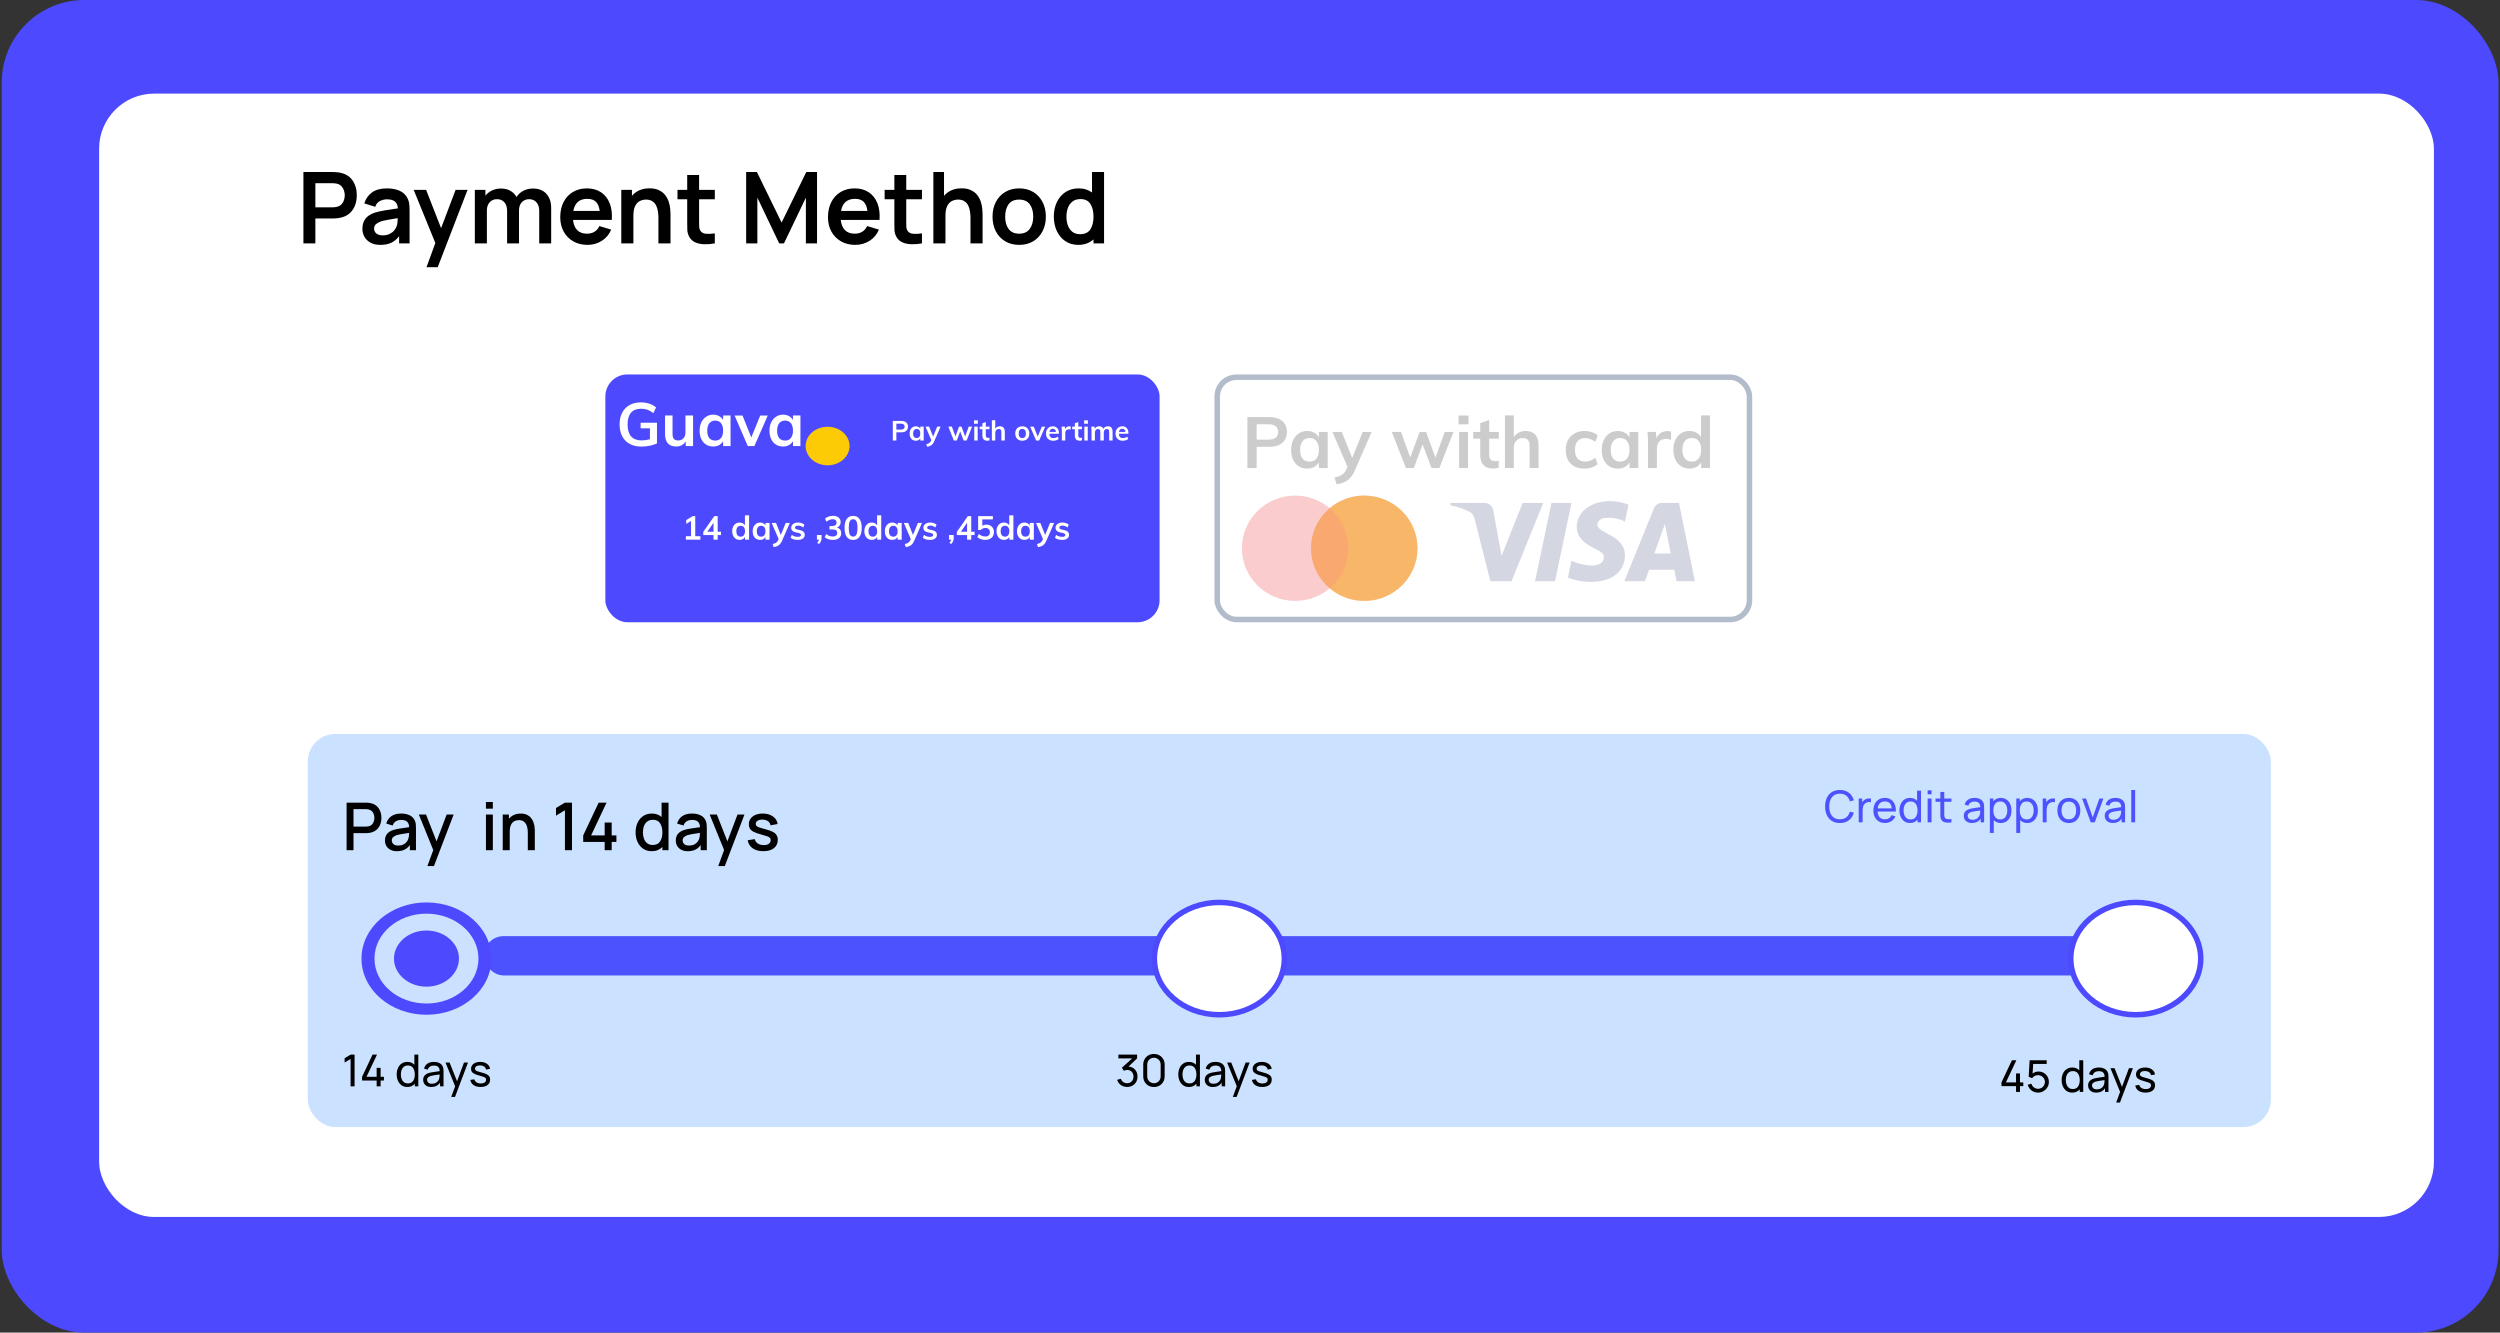 <svg width="454" height="242" viewBox="0 0 454 242" fill="none" xmlns="http://www.w3.org/2000/svg">
<rect x="0" y="0" width="454" height="242" fill="#333333" stroke="none"/>
<rect x="0.312" width="453.42" height="242" rx="15" fill="#4D49FF"/>
<rect x="18" y="17" width="424" height="204" rx="10" fill="white"/>
<path d="M55.101 44.2H57.27V39.673H60.456C60.576 39.673 60.735 39.667 60.933 39.655C61.137 39.643 61.323 39.625 61.491 39.601C62.607 39.427 63.435 38.962 63.975 38.206C64.521 37.444 64.794 36.529 64.794 35.461C64.794 34.387 64.524 33.472 63.984 32.716C63.45 31.954 62.619 31.486 61.491 31.312C61.323 31.282 61.14 31.264 60.942 31.258C60.744 31.246 60.582 31.24 60.456 31.24H55.101V44.2ZM57.27 37.648V33.274H60.366C60.486 33.274 60.621 33.28 60.771 33.292C60.921 33.304 61.059 33.325 61.185 33.355C61.545 33.445 61.827 33.607 62.031 33.841C62.241 34.069 62.388 34.327 62.472 34.615C62.562 34.903 62.607 35.185 62.607 35.461C62.607 35.737 62.562 36.019 62.472 36.307C62.388 36.595 62.241 36.853 62.031 37.081C61.827 37.309 61.545 37.468 61.185 37.558C61.059 37.594 60.921 37.618 60.771 37.63C60.621 37.642 60.486 37.648 60.366 37.648H57.27ZM69.069 44.47C69.843 44.47 70.5 44.344 71.04 44.092C71.586 43.834 72.066 43.435 72.48 42.895V44.2H74.379V38.233C74.379 37.813 74.361 37.426 74.325 37.072C74.289 36.712 74.184 36.361 74.01 36.019C73.692 35.377 73.203 34.915 72.543 34.633C71.889 34.351 71.13 34.21 70.266 34.21C69.126 34.21 68.217 34.459 67.539 34.957C66.861 35.455 66.402 36.115 66.162 36.937L68.142 37.558C68.304 37.06 68.589 36.709 68.997 36.505C69.405 36.301 69.828 36.199 70.266 36.199C70.926 36.199 71.412 36.334 71.724 36.604C72.036 36.868 72.213 37.279 72.255 37.837C71.403 37.963 70.611 38.086 69.879 38.206C69.153 38.32 68.535 38.461 68.025 38.629C67.257 38.893 66.696 39.268 66.342 39.754C65.988 40.234 65.811 40.828 65.811 41.536C65.811 42.07 65.934 42.559 66.18 43.003C66.432 43.447 66.801 43.804 67.287 44.074C67.773 44.338 68.367 44.47 69.069 44.47ZM69.501 42.742C68.991 42.742 68.601 42.625 68.331 42.391C68.067 42.157 67.935 41.863 67.935 41.509C67.935 41.191 68.037 40.933 68.241 40.735C68.451 40.537 68.742 40.369 69.114 40.231C69.456 40.117 69.867 40.018 70.347 39.934C70.827 39.844 71.454 39.739 72.228 39.619C72.222 39.847 72.207 40.102 72.183 40.384C72.159 40.66 72.102 40.909 72.012 41.131C71.94 41.353 71.799 41.59 71.589 41.842C71.385 42.094 71.109 42.307 70.761 42.481C70.413 42.655 69.993 42.742 69.501 42.742ZM77.455 48.52H79.489L84.907 34.48H82.738L80.101 41.437L77.383 34.48H75.124L79.057 44.128L77.455 48.52ZM86.231 44.2H88.418V38.215C88.418 37.609 88.584 37.117 88.913 36.739C89.249 36.361 89.694 36.172 90.246 36.172C90.816 36.172 91.266 36.361 91.596 36.739C91.925 37.117 92.091 37.645 92.091 38.323V44.2H94.251V38.215C94.251 37.573 94.424 37.072 94.772 36.712C95.126 36.352 95.564 36.172 96.087 36.172C96.644 36.172 97.088 36.361 97.418 36.739C97.754 37.111 97.922 37.63 97.922 38.296V44.2H100.092V37.747C100.092 36.691 99.803 35.842 99.228 35.2C98.657 34.558 97.835 34.237 96.761 34.237C96.132 34.237 95.555 34.375 95.034 34.651C94.511 34.927 94.1 35.305 93.8 35.785C93.543 35.311 93.177 34.936 92.703 34.66C92.228 34.378 91.65 34.237 90.966 34.237C90.383 34.237 89.847 34.354 89.355 34.588C88.868 34.816 88.466 35.131 88.148 35.533V34.48H86.231V44.2ZM106.7 44.47C107.636 44.47 108.491 44.23 109.265 43.75C110.045 43.264 110.621 42.58 110.993 41.698L108.851 41.05C108.419 41.974 107.66 42.436 106.574 42.436C105.836 42.436 105.254 42.223 104.828 41.797C104.402 41.365 104.147 40.747 104.063 39.943H111.101C111.185 38.773 111.056 37.759 110.714 36.901C110.372 36.043 109.847 35.38 109.139 34.912C108.437 34.444 107.582 34.21 106.574 34.21C105.62 34.21 104.78 34.426 104.054 34.858C103.328 35.284 102.761 35.89 102.353 36.676C101.945 37.462 101.741 38.386 101.741 39.448C101.741 40.432 101.948 41.302 102.362 42.058C102.782 42.814 103.364 43.405 104.108 43.831C104.852 44.257 105.716 44.47 106.7 44.47ZM106.664 36.109C107.336 36.109 107.852 36.286 108.212 36.64C108.578 36.988 108.809 37.543 108.905 38.305H104.117C104.375 36.841 105.224 36.109 106.664 36.109ZM112.827 44.2H115.023V39.205C115.023 38.419 115.134 37.813 115.356 37.387C115.584 36.955 115.872 36.658 116.22 36.496C116.574 36.328 116.934 36.244 117.3 36.244C117.816 36.244 118.227 36.358 118.533 36.586C118.839 36.808 119.064 37.093 119.208 37.441C119.358 37.783 119.454 38.14 119.496 38.512C119.544 38.884 119.568 39.22 119.568 39.52V44.2H121.764V38.773C121.764 38.545 121.743 38.242 121.701 37.864C121.665 37.486 121.581 37.087 121.449 36.667C121.317 36.247 121.113 35.851 120.837 35.479C120.561 35.101 120.186 34.795 119.712 34.561C119.244 34.321 118.653 34.201 117.939 34.201C117.237 34.201 116.619 34.324 116.085 34.57C115.557 34.81 115.116 35.14 114.762 35.56V34.48H112.827V44.2ZM129.81 44.2V42.382C129.204 42.472 128.664 42.496 128.19 42.454C127.716 42.412 127.371 42.211 127.155 41.851C127.041 41.665 126.978 41.425 126.966 41.131C126.96 40.831 126.957 40.489 126.957 40.105V36.181H129.81V34.48H126.957V31.78H124.797V34.48H123.033V36.181H124.797V40.231C124.797 40.789 124.803 41.287 124.815 41.725C124.827 42.157 124.944 42.583 125.166 43.003C125.418 43.465 125.787 43.804 126.273 44.02C126.759 44.23 127.308 44.341 127.92 44.353C128.538 44.371 129.168 44.32 129.81 44.2ZM135.503 44.2H137.537V35.893L141.506 44.2H142.37L146.348 35.893V44.2H148.373V31.24H146.42L141.938 40.42L137.456 31.24H135.503V44.2ZM155.321 44.47C156.257 44.47 157.112 44.23 157.886 43.75C158.666 43.264 159.242 42.58 159.614 41.698L157.472 41.05C157.04 41.974 156.281 42.436 155.195 42.436C154.457 42.436 153.875 42.223 153.449 41.797C153.023 41.365 152.768 40.747 152.684 39.943H159.722C159.806 38.773 159.677 37.759 159.335 36.901C158.993 36.043 158.468 35.38 157.76 34.912C157.058 34.444 156.203 34.21 155.195 34.21C154.241 34.21 153.401 34.426 152.675 34.858C151.949 35.284 151.382 35.89 150.974 36.676C150.566 37.462 150.362 38.386 150.362 39.448C150.362 40.432 150.569 41.302 150.983 42.058C151.403 42.814 151.985 43.405 152.729 43.831C153.473 44.257 154.337 44.47 155.321 44.47ZM155.285 36.109C155.957 36.109 156.473 36.286 156.833 36.64C157.199 36.988 157.43 37.543 157.526 38.305H152.738C152.996 36.841 153.845 36.109 155.285 36.109ZM167.427 44.2V42.382C166.821 42.472 166.281 42.496 165.807 42.454C165.333 42.412 164.988 42.211 164.772 41.851C164.658 41.665 164.595 41.425 164.583 41.131C164.577 40.831 164.574 40.489 164.574 40.105V36.181H167.427V34.48H164.574V31.78H162.414V34.48H160.65V36.181H162.414V40.231C162.414 40.789 162.42 41.287 162.432 41.725C162.444 42.157 162.561 42.583 162.783 43.003C163.035 43.465 163.404 43.804 163.89 44.02C164.376 44.23 164.925 44.341 165.537 44.353C166.155 44.371 166.785 44.32 167.427 44.2ZM169.499 44.2H171.695V39.205C171.695 38.419 171.806 37.813 172.028 37.387C172.256 36.955 172.544 36.658 172.892 36.496C173.246 36.328 173.606 36.244 173.972 36.244C174.488 36.244 174.899 36.358 175.205 36.586C175.511 36.808 175.736 37.093 175.88 37.441C176.03 37.783 176.126 38.14 176.168 38.512C176.216 38.884 176.24 39.22 176.24 39.52V44.2H178.436V38.773C178.436 38.545 178.415 38.242 178.373 37.864C178.337 37.486 178.253 37.087 178.121 36.667C177.989 36.247 177.785 35.851 177.509 35.479C177.233 35.101 176.858 34.795 176.384 34.561C175.916 34.321 175.325 34.201 174.611 34.201C173.909 34.201 173.291 34.324 172.757 34.57C172.229 34.81 171.788 35.14 171.434 35.56V31.24H169.499V44.2ZM185.078 44.47C186.05 44.47 186.899 44.254 187.625 43.822C188.351 43.384 188.915 42.781 189.317 42.013C189.725 41.239 189.929 40.348 189.929 39.34C189.929 38.338 189.728 37.453 189.326 36.685C188.924 35.911 188.36 35.305 187.634 34.867C186.908 34.429 186.056 34.21 185.078 34.21C184.124 34.21 183.284 34.426 182.558 34.858C181.832 35.29 181.265 35.89 180.857 36.658C180.449 37.426 180.245 38.32 180.245 39.34C180.245 40.342 180.443 41.23 180.839 42.004C181.241 42.772 181.805 43.375 182.531 43.813C183.257 44.251 184.106 44.47 185.078 44.47ZM185.078 42.436C184.244 42.436 183.611 42.157 183.179 41.599C182.753 41.035 182.54 40.282 182.54 39.34C182.54 38.422 182.744 37.678 183.152 37.108C183.566 36.532 184.208 36.244 185.078 36.244C185.93 36.244 186.569 36.526 186.995 37.09C187.421 37.648 187.634 38.398 187.634 39.34C187.634 40.252 187.421 40.996 186.995 41.572C186.575 42.148 185.936 42.436 185.078 42.436ZM195.809 44.47C196.385 44.47 196.904 44.383 197.366 44.209C197.828 44.035 198.233 43.792 198.581 43.48V44.2H200.498V31.24H198.311V34.957C197.987 34.717 197.624 34.534 197.222 34.408C196.82 34.276 196.376 34.21 195.89 34.21C194.972 34.21 194.174 34.432 193.496 34.876C192.824 35.32 192.302 35.929 191.93 36.703C191.558 37.477 191.372 38.356 191.372 39.34C191.372 40.312 191.555 41.185 191.921 41.959C192.287 42.733 192.803 43.345 193.469 43.795C194.135 44.245 194.915 44.47 195.809 44.47ZM196.142 42.526C195.578 42.526 195.113 42.385 194.747 42.103C194.381 41.815 194.108 41.431 193.928 40.951C193.754 40.471 193.667 39.934 193.667 39.34C193.667 38.752 193.757 38.218 193.937 37.738C194.123 37.252 194.402 36.868 194.774 36.586C195.152 36.298 195.632 36.154 196.214 36.154C197.042 36.154 197.642 36.448 198.014 37.036C198.392 37.624 198.581 38.392 198.581 39.34C198.581 40.282 198.392 41.05 198.014 41.644C197.642 42.232 197.018 42.526 196.142 42.526Z" fill="black"/>
<rect x="55.9" y="133.28" width="356.492" height="71.4" rx="5" fill="#0075FF" fill-opacity="0.21"/>
<path d="M62.943 154.4H64.197V151.298H66.435C66.515 151.298 66.617 151.294 66.741 151.286C66.869 151.278 66.989 151.266 67.101 151.25C67.821 151.134 68.361 150.826 68.721 150.326C69.085 149.826 69.267 149.226 69.267 148.526C69.267 147.826 69.087 147.226 68.727 146.726C68.367 146.226 67.825 145.92 67.101 145.808C66.989 145.788 66.871 145.776 66.747 145.772C66.623 145.764 66.519 145.76 66.435 145.76H62.943V154.4ZM64.197 150.11V146.942H66.387C66.467 146.942 66.555 146.946 66.651 146.954C66.751 146.962 66.845 146.978 66.933 147.002C67.317 147.09 67.589 147.286 67.749 147.59C67.909 147.894 67.989 148.206 67.989 148.526C67.989 148.842 67.909 149.154 67.749 149.462C67.589 149.766 67.317 149.964 66.933 150.056C66.845 150.076 66.751 150.09 66.651 150.098C66.555 150.106 66.467 150.11 66.387 150.11H64.197ZM72.097 154.58C73.129 154.58 73.907 154.206 74.431 153.458V154.4H75.541V150.41C75.541 150.138 75.529 149.884 75.505 149.648C75.481 149.412 75.417 149.188 75.313 148.976C75.113 148.548 74.797 148.236 74.365 148.04C73.937 147.84 73.433 147.74 72.853 147.74C72.105 147.74 71.505 147.904 71.053 148.232C70.601 148.56 70.297 149.002 70.141 149.558L71.311 149.918C71.423 149.558 71.621 149.298 71.905 149.138C72.189 148.978 72.501 148.898 72.841 148.898C73.345 148.898 73.709 149.006 73.933 149.222C74.161 149.434 74.285 149.764 74.305 150.212C73.777 150.284 73.261 150.36 72.757 150.44C72.253 150.516 71.813 150.608 71.437 150.716C70.937 150.876 70.557 151.114 70.297 151.43C70.037 151.746 69.907 152.148 69.907 152.636C69.907 152.988 69.989 153.312 70.153 153.608C70.321 153.9 70.567 154.136 70.891 154.316C71.219 154.492 71.621 154.58 72.097 154.58ZM72.319 153.554C71.919 153.554 71.623 153.462 71.431 153.278C71.243 153.094 71.149 152.876 71.149 152.624C71.149 152.368 71.233 152.166 71.401 152.018C71.573 151.87 71.787 151.752 72.043 151.664C72.315 151.584 72.635 151.514 73.003 151.454C73.375 151.394 73.805 151.328 74.293 151.256C74.289 151.408 74.279 151.578 74.263 151.766C74.247 151.954 74.213 152.122 74.161 152.27C74.113 152.482 74.011 152.686 73.855 152.882C73.703 153.078 73.497 153.24 73.237 153.368C72.981 153.492 72.675 153.554 72.319 153.554ZM77.612 157.28H78.806L82.382 147.92H81.11L79.28 152.792L77.366 147.92H76.058L78.68 154.37L77.612 157.28ZM88.246 146.858H89.5V145.64H88.246V146.858ZM88.246 154.4H89.5V147.92H88.246V154.4ZM91.296 154.4H92.568V151.028C92.568 150.516 92.642 150.108 92.79 149.804C92.942 149.496 93.142 149.274 93.39 149.138C93.638 149.002 93.912 148.934 94.212 148.934C94.556 148.934 94.836 149.004 95.052 149.144C95.268 149.284 95.434 149.468 95.55 149.696C95.666 149.924 95.744 150.172 95.784 150.44C95.828 150.704 95.85 150.962 95.85 151.214V154.4H97.122V150.8C97.122 150.6 97.104 150.368 97.068 150.104C97.032 149.84 96.964 149.57 96.864 149.294C96.764 149.018 96.618 148.764 96.426 148.532C96.238 148.296 95.992 148.106 95.688 147.962C95.384 147.818 95.008 147.746 94.56 147.746C94.092 147.746 93.676 147.83 93.312 147.998C92.952 148.166 92.654 148.398 92.418 148.694V147.92H91.296V154.4ZM102.593 154.4H103.871V145.76H102.593L100.967 146.732V148.13L102.593 147.14V154.4ZM109.81 154.4H111.082V152.894H111.94V151.706H111.082V149.366H109.81V151.706H107.344L110.152 145.76H108.718L105.91 151.706V152.894H109.81V154.4ZM118.357 154.58C118.765 154.58 119.129 154.512 119.449 154.376C119.773 154.24 120.053 154.05 120.289 153.806V154.4H121.405V145.76H120.145V148.364C119.921 148.164 119.661 148.01 119.365 147.902C119.069 147.794 118.741 147.74 118.381 147.74C117.773 147.74 117.247 147.89 116.803 148.19C116.363 148.486 116.023 148.892 115.783 149.408C115.543 149.92 115.423 150.502 115.423 151.154C115.423 151.802 115.541 152.384 115.777 152.9C116.017 153.416 116.357 153.826 116.797 154.13C117.237 154.43 117.757 154.58 118.357 154.58ZM118.531 153.446C118.131 153.446 117.799 153.344 117.535 153.14C117.271 152.936 117.075 152.662 116.947 152.318C116.819 151.97 116.755 151.582 116.755 151.154C116.755 150.73 116.819 150.346 116.947 150.002C117.079 149.658 117.279 149.384 117.547 149.18C117.815 148.976 118.157 148.874 118.573 148.874C119.165 148.874 119.599 149.086 119.875 149.51C120.151 149.934 120.289 150.482 120.289 151.154C120.289 151.826 120.151 152.376 119.875 152.804C119.599 153.232 119.151 153.446 118.531 153.446ZM124.913 154.58C125.945 154.58 126.723 154.206 127.247 153.458V154.4H128.357V150.41C128.357 150.138 128.345 149.884 128.321 149.648C128.297 149.412 128.233 149.188 128.129 148.976C127.929 148.548 127.613 148.236 127.181 148.04C126.753 147.84 126.249 147.74 125.669 147.74C124.921 147.74 124.321 147.904 123.869 148.232C123.417 148.56 123.113 149.002 122.957 149.558L124.127 149.918C124.239 149.558 124.437 149.298 124.721 149.138C125.005 148.978 125.317 148.898 125.657 148.898C126.161 148.898 126.525 149.006 126.749 149.222C126.977 149.434 127.101 149.764 127.121 150.212C126.593 150.284 126.077 150.36 125.573 150.44C125.069 150.516 124.629 150.608 124.253 150.716C123.753 150.876 123.373 151.114 123.113 151.43C122.853 151.746 122.723 152.148 122.723 152.636C122.723 152.988 122.805 153.312 122.969 153.608C123.137 153.9 123.383 154.136 123.707 154.316C124.035 154.492 124.437 154.58 124.913 154.58ZM125.135 153.554C124.735 153.554 124.439 153.462 124.247 153.278C124.059 153.094 123.965 152.876 123.965 152.624C123.965 152.368 124.049 152.166 124.217 152.018C124.389 151.87 124.603 151.752 124.859 151.664C125.131 151.584 125.451 151.514 125.819 151.454C126.191 151.394 126.621 151.328 127.109 151.256C127.105 151.408 127.095 151.578 127.079 151.766C127.063 151.954 127.029 152.122 126.977 152.27C126.929 152.482 126.827 152.686 126.671 152.882C126.519 153.078 126.313 153.24 126.053 153.368C125.797 153.492 125.491 153.554 125.135 153.554ZM130.428 157.28H131.622L135.198 147.92H133.926L132.096 152.792L130.182 147.92H128.874L131.496 154.37L130.428 157.28ZM138.616 154.574C139.436 154.574 140.078 154.392 140.542 154.028C141.01 153.664 141.244 153.162 141.244 152.522C141.244 152.186 141.174 151.902 141.034 151.67C140.898 151.438 140.67 151.238 140.35 151.07C140.03 150.898 139.598 150.742 139.054 150.602C138.546 150.474 138.162 150.364 137.902 150.272C137.646 150.176 137.472 150.08 137.38 149.984C137.288 149.884 137.242 149.762 137.242 149.618C137.242 149.37 137.36 149.176 137.596 149.036C137.832 148.892 138.14 148.828 138.52 148.844C138.916 148.86 139.238 148.96 139.486 149.144C139.734 149.324 139.88 149.568 139.924 149.876L141.208 149.642C141.136 149.066 140.854 148.606 140.362 148.262C139.87 147.914 139.252 147.74 138.508 147.74C137.748 147.74 137.138 147.918 136.678 148.274C136.218 148.626 135.988 149.096 135.988 149.684C135.988 150 136.056 150.27 136.192 150.494C136.332 150.714 136.564 150.906 136.888 151.07C137.216 151.234 137.658 151.39 138.214 151.538C138.722 151.674 139.1 151.788 139.348 151.88C139.596 151.972 139.758 152.07 139.834 152.174C139.914 152.274 139.954 152.406 139.954 152.57C139.954 152.85 139.842 153.07 139.618 153.23C139.398 153.39 139.092 153.47 138.7 153.47C138.268 153.47 137.906 153.374 137.614 153.182C137.326 152.99 137.142 152.724 137.062 152.384L135.778 152.582C135.89 153.214 136.194 153.704 136.69 154.052C137.186 154.4 137.828 154.574 138.616 154.574Z" fill="black"/>
<rect x="87.877" y="170" width="299.642" height="7.14" rx="3.57" fill="#4D52FF"/>
<ellipse cx="221.436" cy="174.08" rx="11.803" ry="10.2" fill="white" fill-opacity="0.91"/>
<ellipse cx="221.436" cy="174.08" rx="11.803" ry="10.2" fill="white" fill-opacity="0.91"/>
<ellipse cx="221.436" cy="174.08" rx="11.803" ry="10.2" fill="white" fill-opacity="0.91"/>
<ellipse cx="221.436" cy="174.08" rx="11.803" ry="10.2" stroke="#4D49FF"/>
<ellipse cx="387.85" cy="174.08" rx="11.803" ry="10.2" fill="white" fill-opacity="0.91"/>
<ellipse cx="387.85" cy="174.08" rx="11.803" ry="10.2" fill="white" fill-opacity="0.91"/>
<ellipse cx="387.85" cy="174.08" rx="11.803" ry="10.2" fill="white" fill-opacity="0.91"/>
<ellipse cx="387.85" cy="174.08" rx="11.803" ry="10.2" stroke="#4D49FF"/>
<path d="M63.667 197.28H64.391V191.52H63.667L62.583 192.168V192.964L63.667 192.308V197.28ZM68.401 197.28H69.121V196.22H69.721V195.544H69.121V193.924H68.401V195.544H66.561L68.461 191.52H67.653L65.753 195.544V196.22H68.401V197.28ZM73.976 197.4C74.269 197.4 74.528 197.347 74.752 197.24C74.979 197.131 75.171 196.981 75.328 196.792V197.28H75.964V191.52H75.248V193.352C75.093 193.192 74.909 193.067 74.696 192.976C74.483 192.885 74.241 192.84 73.972 192.84C73.572 192.84 73.227 192.94 72.936 193.14C72.648 193.337 72.427 193.608 72.272 193.952C72.117 194.296 72.04 194.684 72.04 195.116C72.04 195.548 72.117 195.936 72.272 196.28C72.427 196.624 72.648 196.897 72.936 197.1C73.227 197.3 73.573 197.4 73.976 197.4ZM74.064 196.748C73.781 196.748 73.545 196.676 73.356 196.532C73.169 196.388 73.029 196.193 72.936 195.948C72.843 195.7 72.796 195.423 72.796 195.116C72.796 194.812 72.841 194.537 72.932 194.292C73.025 194.047 73.167 193.852 73.356 193.708C73.548 193.564 73.791 193.492 74.084 193.492C74.505 193.492 74.817 193.644 75.02 193.948C75.225 194.249 75.328 194.639 75.328 195.116C75.328 195.591 75.227 195.981 75.024 196.288C74.821 196.595 74.501 196.748 74.064 196.748ZM78.313 197.4C79.033 197.4 79.566 197.136 79.913 196.608V197.28H80.545V194.608C80.545 194.437 80.537 194.275 80.521 194.12C80.505 193.963 80.466 193.817 80.405 193.684C80.282 193.401 80.079 193.191 79.797 193.052C79.514 192.911 79.178 192.84 78.789 192.84C78.301 192.84 77.906 192.948 77.605 193.164C77.306 193.38 77.106 193.677 77.005 194.056L77.681 194.26C77.758 193.996 77.895 193.804 78.093 193.684C78.29 193.564 78.519 193.504 78.781 193.504C79.154 193.504 79.422 193.588 79.585 193.756C79.75 193.921 79.837 194.176 79.845 194.52C79.525 194.565 79.189 194.613 78.837 194.664C78.487 194.712 78.177 194.772 77.905 194.844C77.577 194.94 77.318 195.091 77.129 195.296C76.939 195.499 76.845 195.771 76.845 196.112C76.845 196.344 76.899 196.557 77.009 196.752C77.121 196.947 77.285 197.104 77.501 197.224C77.719 197.341 77.99 197.4 78.313 197.4ZM78.421 196.804C78.114 196.804 77.893 196.733 77.757 196.592C77.621 196.448 77.553 196.287 77.553 196.108C77.553 195.905 77.619 195.751 77.753 195.644C77.889 195.535 78.046 195.452 78.225 195.396C78.435 195.337 78.681 195.288 78.961 195.248C79.241 195.208 79.533 195.168 79.837 195.128C79.837 195.227 79.831 195.339 79.821 195.464C79.813 195.589 79.794 195.704 79.765 195.808C79.714 196.075 79.573 196.308 79.341 196.508C79.111 196.705 78.805 196.804 78.421 196.804ZM81.942 199.2H82.634L84.986 192.96H84.262L82.998 196.36L81.65 192.96H80.902L82.654 197.264L81.942 199.2ZM87.279 197.396C87.818 197.396 88.24 197.277 88.547 197.04C88.854 196.803 89.007 196.475 89.007 196.056C89.007 195.832 88.96 195.644 88.867 195.492C88.774 195.337 88.616 195.204 88.395 195.092C88.176 194.977 87.876 194.872 87.495 194.776C87.156 194.691 86.898 194.615 86.719 194.548C86.543 194.481 86.422 194.411 86.355 194.336C86.291 194.261 86.259 194.172 86.259 194.068C86.259 193.884 86.346 193.737 86.519 193.628C86.695 193.519 86.923 193.468 87.203 193.476C87.496 193.484 87.738 193.556 87.927 193.692C88.116 193.825 88.228 194.007 88.263 194.236L88.991 194.104C88.946 193.723 88.759 193.417 88.431 193.188C88.106 192.956 87.696 192.84 87.203 192.84C86.704 192.84 86.303 192.956 85.999 193.188C85.695 193.417 85.543 193.723 85.543 194.104C85.543 194.309 85.588 194.484 85.679 194.628C85.772 194.772 85.928 194.899 86.147 195.008C86.368 195.117 86.67 195.223 87.051 195.324C87.403 195.417 87.666 195.499 87.839 195.568C88.015 195.635 88.131 195.705 88.187 195.78C88.243 195.855 88.271 195.953 88.271 196.076C88.271 196.287 88.186 196.453 88.015 196.576C87.847 196.699 87.616 196.76 87.323 196.76C87.011 196.76 86.75 196.692 86.539 196.556C86.328 196.417 86.194 196.231 86.135 195.996L85.407 196.112C85.482 196.517 85.683 196.833 86.011 197.06C86.342 197.284 86.764 197.396 87.279 197.396Z" fill="black"/>
<path d="M204.692 197.392C205.049 197.392 205.369 197.312 205.652 197.152C205.935 196.992 206.159 196.771 206.324 196.488C206.489 196.203 206.572 195.876 206.572 195.508C206.572 195.172 206.504 194.871 206.368 194.604C206.235 194.337 206.045 194.124 205.8 193.964C205.557 193.804 205.271 193.715 204.94 193.696L206.496 192.204V191.52H203.1V192.2H205.612L203.74 193.892L204.084 194.456C204.175 194.411 204.272 194.375 204.376 194.348C204.48 194.319 204.581 194.304 204.68 194.304C205.027 194.304 205.307 194.416 205.52 194.64C205.733 194.861 205.84 195.151 205.84 195.508C205.84 195.86 205.735 196.148 205.524 196.372C205.316 196.593 205.037 196.707 204.688 196.712C204.432 196.715 204.2 196.647 203.992 196.508C203.787 196.369 203.641 196.167 203.556 195.9L202.872 196.096C202.995 196.496 203.221 196.812 203.552 197.044C203.885 197.276 204.265 197.392 204.692 197.392ZM209.556 197.4C209.929 197.4 210.263 197.316 210.556 197.148C210.849 196.98 211.08 196.749 211.248 196.456C211.416 196.163 211.5 195.829 211.5 195.456V193.344C211.5 192.971 211.416 192.637 211.248 192.344C211.08 192.051 210.849 191.82 210.556 191.652C210.263 191.484 209.929 191.4 209.556 191.4C209.183 191.4 208.849 191.484 208.556 191.652C208.263 191.82 208.032 192.051 207.864 192.344C207.696 192.637 207.612 192.971 207.612 193.344V195.456C207.612 195.829 207.696 196.163 207.864 196.456C208.032 196.749 208.263 196.98 208.556 197.148C208.849 197.316 209.183 197.4 209.556 197.4ZM209.556 196.716C209.332 196.716 209.127 196.661 208.94 196.552C208.756 196.443 208.609 196.296 208.5 196.112C208.391 195.925 208.336 195.72 208.336 195.496V193.3C208.336 193.073 208.391 192.868 208.5 192.684C208.609 192.5 208.756 192.353 208.94 192.244C209.127 192.135 209.332 192.08 209.556 192.08C209.783 192.08 209.988 192.135 210.172 192.244C210.356 192.353 210.503 192.5 210.612 192.684C210.721 192.868 210.776 193.073 210.776 193.3V195.496C210.776 195.72 210.721 195.925 210.612 196.112C210.503 196.296 210.356 196.443 210.172 196.552C209.988 196.661 209.783 196.716 209.556 196.716ZM215.917 197.4C216.211 197.4 216.469 197.347 216.693 197.24C216.92 197.131 217.112 196.981 217.269 196.792V197.28H217.905V191.52H217.189V193.352C217.035 193.192 216.851 193.067 216.637 192.976C216.424 192.885 216.183 192.84 215.913 192.84C215.513 192.84 215.168 192.94 214.877 193.14C214.589 193.337 214.368 193.608 214.213 193.952C214.059 194.296 213.981 194.684 213.981 195.116C213.981 195.548 214.059 195.936 214.213 196.28C214.368 196.624 214.589 196.897 214.877 197.1C215.168 197.3 215.515 197.4 215.917 197.4ZM216.005 196.748C215.723 196.748 215.487 196.676 215.297 196.532C215.111 196.388 214.971 196.193 214.877 195.948C214.784 195.7 214.737 195.423 214.737 195.116C214.737 194.812 214.783 194.537 214.873 194.292C214.967 194.047 215.108 193.852 215.297 193.708C215.489 193.564 215.732 193.492 216.025 193.492C216.447 193.492 216.759 193.644 216.961 193.948C217.167 194.249 217.269 194.639 217.269 195.116C217.269 195.591 217.168 195.981 216.965 196.288C216.763 196.595 216.443 196.748 216.005 196.748ZM220.254 197.4C220.974 197.4 221.507 197.136 221.854 196.608V197.28H222.486V194.608C222.486 194.437 222.478 194.275 222.462 194.12C222.446 193.963 222.407 193.817 222.346 193.684C222.223 193.401 222.021 193.191 221.738 193.052C221.455 192.911 221.119 192.84 220.73 192.84C220.242 192.84 219.847 192.948 219.546 193.164C219.247 193.38 219.047 193.677 218.946 194.056L219.622 194.26C219.699 193.996 219.837 193.804 220.034 193.684C220.231 193.564 220.461 193.504 220.722 193.504C221.095 193.504 221.363 193.588 221.526 193.756C221.691 193.921 221.778 194.176 221.786 194.52C221.466 194.565 221.13 194.613 220.778 194.664C220.429 194.712 220.118 194.772 219.846 194.844C219.518 194.94 219.259 195.091 219.07 195.296C218.881 195.499 218.786 195.771 218.786 196.112C218.786 196.344 218.841 196.557 218.95 196.752C219.062 196.947 219.226 197.104 219.442 197.224C219.661 197.341 219.931 197.4 220.254 197.4ZM220.362 196.804C220.055 196.804 219.834 196.733 219.698 196.592C219.562 196.448 219.494 196.287 219.494 196.108C219.494 195.905 219.561 195.751 219.694 195.644C219.83 195.535 219.987 195.452 220.166 195.396C220.377 195.337 220.622 195.288 220.902 195.248C221.182 195.208 221.474 195.168 221.778 195.128C221.778 195.227 221.773 195.339 221.762 195.464C221.754 195.589 221.735 195.704 221.706 195.808C221.655 196.075 221.514 196.308 221.282 196.508C221.053 196.705 220.746 196.804 220.362 196.804ZM223.884 199.2H224.576L226.928 192.96H226.204L224.94 196.36L223.592 192.96H222.844L224.596 197.264L223.884 199.2ZM229.221 197.396C229.759 197.396 230.182 197.277 230.489 197.04C230.795 196.803 230.949 196.475 230.949 196.056C230.949 195.832 230.902 195.644 230.809 195.492C230.715 195.337 230.558 195.204 230.337 195.092C230.118 194.977 229.818 194.872 229.437 194.776C229.098 194.691 228.839 194.615 228.661 194.548C228.485 194.481 228.363 194.411 228.297 194.336C228.233 194.261 228.201 194.172 228.201 194.068C228.201 193.884 228.287 193.737 228.461 193.628C228.637 193.519 228.865 193.468 229.145 193.476C229.438 193.484 229.679 193.556 229.869 193.692C230.058 193.825 230.17 194.007 230.205 194.236L230.933 194.104C230.887 193.723 230.701 193.417 230.373 193.188C230.047 192.956 229.638 192.84 229.145 192.84C228.646 192.84 228.245 192.956 227.941 193.188C227.637 193.417 227.485 193.723 227.485 194.104C227.485 194.309 227.53 194.484 227.621 194.628C227.714 194.772 227.87 194.899 228.089 195.008C228.31 195.117 228.611 195.223 228.993 195.324C229.345 195.417 229.607 195.499 229.781 195.568C229.957 195.635 230.073 195.705 230.129 195.78C230.185 195.855 230.213 195.953 230.213 196.076C230.213 196.287 230.127 196.453 229.957 196.576C229.789 196.699 229.558 196.76 229.265 196.76C228.953 196.76 228.691 196.692 228.481 196.556C228.27 196.417 228.135 196.231 228.077 195.996L227.349 196.112C227.423 196.517 227.625 196.833 227.953 197.06C228.283 197.284 228.706 197.396 229.221 197.396Z" fill="black"/>
<path d="M366.113 198.3H366.833V197.24H367.433V196.564H366.833V194.944H366.113V196.564H364.273L366.173 192.54H365.365L363.465 196.564V197.24H366.113V198.3ZM370.095 198.42C370.452 198.42 370.78 198.333 371.079 198.16C371.38 197.984 371.622 197.751 371.803 197.46C371.984 197.167 372.075 196.843 372.075 196.488C372.075 196.131 371.992 195.809 371.827 195.524C371.662 195.236 371.438 195.009 371.155 194.844C370.872 194.676 370.552 194.592 370.195 194.592C369.79 194.592 369.431 194.716 369.119 194.964L369.223 193.216H371.675V192.54H368.583L368.407 195.552L369.039 195.792C369.143 195.643 369.284 195.515 369.463 195.408C369.644 195.301 369.862 195.248 370.115 195.248C370.339 195.248 370.546 195.303 370.735 195.412C370.924 195.521 371.075 195.671 371.187 195.86C371.302 196.047 371.359 196.256 371.359 196.488C371.359 196.712 371.303 196.919 371.191 197.108C371.082 197.295 370.934 197.445 370.747 197.56C370.56 197.672 370.35 197.728 370.115 197.728C369.848 197.728 369.599 197.645 369.367 197.48C369.138 197.312 368.987 197.087 368.915 196.804L368.231 196.988C368.308 197.268 368.436 197.516 368.615 197.732C368.796 197.948 369.014 198.117 369.267 198.24C369.523 198.36 369.799 198.42 370.095 198.42ZM376.329 198.42C376.622 198.42 376.881 198.367 377.105 198.26C377.332 198.151 377.524 198.001 377.681 197.812V198.3H378.317V192.54H377.601V194.372C377.446 194.212 377.262 194.087 377.049 193.996C376.836 193.905 376.594 193.86 376.325 193.86C375.925 193.86 375.58 193.96 375.289 194.16C375.001 194.357 374.78 194.628 374.625 194.972C374.47 195.316 374.393 195.704 374.393 196.136C374.393 196.568 374.47 196.956 374.625 197.3C374.78 197.644 375.001 197.917 375.289 198.12C375.58 198.32 375.926 198.42 376.329 198.42ZM376.417 197.768C376.134 197.768 375.898 197.696 375.709 197.552C375.522 197.408 375.382 197.213 375.289 196.968C375.196 196.72 375.149 196.443 375.149 196.136C375.149 195.832 375.194 195.557 375.285 195.312C375.378 195.067 375.52 194.872 375.709 194.728C375.901 194.584 376.144 194.512 376.437 194.512C376.858 194.512 377.17 194.664 377.373 194.968C377.578 195.269 377.681 195.659 377.681 196.136C377.681 196.611 377.58 197.001 377.377 197.308C377.174 197.615 376.854 197.768 376.417 197.768ZM380.666 198.42C381.386 198.42 381.919 198.156 382.266 197.628V198.3H382.898V195.628C382.898 195.457 382.89 195.295 382.874 195.14C382.858 194.983 382.819 194.837 382.758 194.704C382.635 194.421 382.432 194.211 382.15 194.072C381.867 193.931 381.531 193.86 381.142 193.86C380.654 193.86 380.259 193.968 379.958 194.184C379.659 194.4 379.459 194.697 379.358 195.076L380.034 195.28C380.111 195.016 380.248 194.824 380.446 194.704C380.643 194.584 380.872 194.524 381.134 194.524C381.507 194.524 381.775 194.608 381.938 194.776C382.103 194.941 382.19 195.196 382.198 195.54C381.878 195.585 381.542 195.633 381.19 195.684C380.84 195.732 380.53 195.792 380.258 195.864C379.93 195.96 379.671 196.111 379.482 196.316C379.292 196.519 379.198 196.791 379.198 197.132C379.198 197.364 379.252 197.577 379.362 197.772C379.474 197.967 379.638 198.124 379.854 198.244C380.072 198.361 380.343 198.42 380.666 198.42ZM380.774 197.824C380.467 197.824 380.246 197.753 380.11 197.612C379.974 197.468 379.906 197.307 379.906 197.128C379.906 196.925 379.972 196.771 380.106 196.664C380.242 196.555 380.399 196.472 380.578 196.416C380.788 196.357 381.034 196.308 381.314 196.268C381.594 196.228 381.886 196.188 382.19 196.148C382.19 196.247 382.184 196.359 382.174 196.484C382.166 196.609 382.147 196.724 382.118 196.828C382.067 197.095 381.926 197.328 381.694 197.528C381.464 197.725 381.158 197.824 380.774 197.824ZM384.296 200.22H384.988L387.34 193.98H386.616L385.352 197.38L384.004 193.98H383.256L385.008 198.284L384.296 200.22ZM389.632 198.416C390.171 198.416 390.594 198.297 390.9 198.06C391.207 197.823 391.36 197.495 391.36 197.076C391.36 196.852 391.314 196.664 391.22 196.512C391.127 196.357 390.97 196.224 390.748 196.112C390.53 195.997 390.23 195.892 389.848 195.796C389.51 195.711 389.251 195.635 389.072 195.568C388.896 195.501 388.775 195.431 388.708 195.356C388.644 195.281 388.612 195.192 388.612 195.088C388.612 194.904 388.699 194.757 388.872 194.648C389.048 194.539 389.276 194.488 389.556 194.496C389.85 194.504 390.091 194.576 390.28 194.712C390.47 194.845 390.582 195.027 390.616 195.256L391.344 195.124C391.299 194.743 391.112 194.437 390.784 194.208C390.459 193.976 390.05 193.86 389.556 193.86C389.058 193.86 388.656 193.976 388.352 194.208C388.048 194.437 387.896 194.743 387.896 195.124C387.896 195.329 387.942 195.504 388.032 195.648C388.126 195.792 388.282 195.919 388.5 196.028C388.722 196.137 389.023 196.243 389.404 196.344C389.756 196.437 390.019 196.519 390.192 196.588C390.368 196.655 390.484 196.725 390.54 196.8C390.596 196.875 390.624 196.973 390.624 197.096C390.624 197.307 390.539 197.473 390.368 197.596C390.2 197.719 389.97 197.78 389.676 197.78C389.364 197.78 389.103 197.712 388.892 197.576C388.682 197.437 388.547 197.251 388.488 197.016L387.76 197.132C387.835 197.537 388.036 197.853 388.364 198.08C388.695 198.304 389.118 198.416 389.632 198.416Z" fill="black"/>
<path d="M334.127 149.46C334.793 149.46 335.341 149.291 335.771 148.952C336.203 148.611 336.5 148.155 336.663 147.584L335.939 147.392C335.821 147.819 335.611 148.157 335.307 148.408C335.005 148.656 334.612 148.78 334.127 148.78C333.697 148.78 333.339 148.683 333.051 148.488C332.763 148.293 332.547 148.021 332.403 147.672C332.259 147.323 332.188 146.919 332.191 146.46C332.193 145.999 332.267 145.595 332.411 145.248C332.555 144.899 332.769 144.627 333.055 144.432C333.34 144.237 333.697 144.14 334.127 144.14C334.612 144.14 335.005 144.264 335.307 144.512C335.611 144.76 335.821 145.099 335.939 145.528L336.663 145.336C336.5 144.763 336.203 144.307 335.771 143.968C335.341 143.629 334.793 143.46 334.127 143.46C333.553 143.46 333.065 143.587 332.663 143.84C332.263 144.093 331.959 144.445 331.751 144.896C331.543 145.347 331.439 145.868 331.439 146.46C331.439 147.052 331.543 147.573 331.751 148.024C331.959 148.475 332.263 148.827 332.663 149.08C333.065 149.333 333.553 149.46 334.127 149.46ZM337.54 149.34H338.256V147.172C338.256 146.916 338.291 146.669 338.36 146.432C338.429 146.195 338.569 146.001 338.78 145.852C338.929 145.743 339.093 145.679 339.272 145.66C339.453 145.641 339.619 145.651 339.768 145.688V145.02C339.576 144.977 339.365 144.977 339.136 145.02C338.907 145.063 338.709 145.151 338.544 145.284C338.4 145.385 338.277 145.525 338.176 145.704V145.02H337.54V149.34ZM342.318 149.46C342.737 149.46 343.114 149.356 343.45 149.148C343.786 148.937 344.04 148.641 344.21 148.26L343.526 148.024C343.278 148.531 342.865 148.784 342.286 148.784C341.889 148.784 341.577 148.663 341.35 148.42C341.126 148.175 341 147.828 340.97 147.38H344.282C344.304 146.868 344.237 146.427 344.082 146.056C343.93 145.685 343.701 145.4 343.394 145.2C343.09 145 342.721 144.9 342.286 144.9C341.868 144.9 341.502 144.995 341.19 145.184C340.878 145.371 340.636 145.637 340.462 145.984C340.292 146.328 340.206 146.736 340.206 147.208C340.206 147.659 340.293 148.053 340.466 148.392C340.642 148.728 340.889 148.991 341.206 149.18C341.524 149.367 341.894 149.46 342.318 149.46ZM342.31 145.54C343.044 145.54 343.454 145.963 343.542 146.808H340.982C341.033 146.397 341.17 146.084 341.394 145.868C341.618 145.649 341.924 145.54 342.31 145.54ZM346.869 149.46C347.162 149.46 347.421 149.407 347.645 149.3C347.871 149.191 348.063 149.041 348.221 148.852V149.34H348.857V143.58H348.141V145.412C347.986 145.252 347.802 145.127 347.589 145.036C347.375 144.945 347.134 144.9 346.865 144.9C346.465 144.9 346.119 145 345.829 145.2C345.541 145.397 345.319 145.668 345.165 146.012C345.01 146.356 344.933 146.744 344.933 147.176C344.933 147.608 345.01 147.996 345.165 148.34C345.319 148.684 345.541 148.957 345.829 149.16C346.119 149.36 346.466 149.46 346.869 149.46ZM346.957 148.808C346.674 148.808 346.438 148.736 346.249 148.592C346.062 148.448 345.922 148.253 345.829 148.008C345.735 147.76 345.689 147.483 345.689 147.176C345.689 146.872 345.734 146.597 345.825 146.352C345.918 146.107 346.059 145.912 346.249 145.768C346.441 145.624 346.683 145.552 346.977 145.552C347.398 145.552 347.71 145.704 347.913 146.008C348.118 146.309 348.221 146.699 348.221 147.176C348.221 147.651 348.119 148.041 347.917 148.348C347.714 148.655 347.394 148.808 346.957 148.808ZM350.057 144.256H350.769V143.52H350.057V144.256ZM350.057 149.34H350.769V145.02H350.057V149.34ZM354.382 149.34V148.728C354.086 148.773 353.832 148.781 353.622 148.752C353.414 148.723 353.262 148.623 353.166 148.452C353.115 148.361 353.087 148.255 353.082 148.132C353.079 148.007 353.078 147.855 353.078 147.676V145.608H354.382V145.02H353.078V143.82H352.366V145.02H351.49V145.608H352.366V147.708C352.366 147.932 352.368 148.132 352.374 148.308C352.382 148.481 352.428 148.652 352.514 148.82C352.615 149.015 352.763 149.159 352.958 149.252C353.152 149.343 353.374 149.392 353.622 149.4C353.872 149.411 354.126 149.391 354.382 149.34ZM358.088 149.46C358.808 149.46 359.342 149.196 359.688 148.668V149.34H360.32V146.668C360.32 146.497 360.312 146.335 360.296 146.18C360.28 146.023 360.242 145.877 360.18 145.744C360.058 145.461 359.855 145.251 359.572 145.112C359.29 144.971 358.954 144.9 358.564 144.9C358.076 144.9 357.682 145.008 357.38 145.224C357.082 145.44 356.882 145.737 356.78 146.116L357.456 146.32C357.534 146.056 357.671 145.864 357.868 145.744C358.066 145.624 358.295 145.564 358.556 145.564C358.93 145.564 359.198 145.648 359.36 145.816C359.526 145.981 359.612 146.236 359.62 146.58C359.3 146.625 358.964 146.673 358.612 146.724C358.263 146.772 357.952 146.832 357.68 146.904C357.352 147 357.094 147.151 356.904 147.356C356.715 147.559 356.62 147.831 356.62 148.172C356.62 148.404 356.675 148.617 356.784 148.812C356.896 149.007 357.06 149.164 357.276 149.284C357.495 149.401 357.766 149.46 358.088 149.46ZM358.196 148.864C357.89 148.864 357.668 148.793 357.532 148.652C357.396 148.508 357.328 148.347 357.328 148.168C357.328 147.965 357.395 147.811 357.528 147.704C357.664 147.595 357.822 147.512 358 147.456C358.211 147.397 358.456 147.348 358.736 147.308C359.016 147.268 359.308 147.228 359.612 147.188C359.612 147.287 359.607 147.399 359.596 147.524C359.588 147.649 359.57 147.764 359.54 147.868C359.49 148.135 359.348 148.368 359.116 148.568C358.887 148.765 358.58 148.864 358.196 148.864ZM361.356 151.26H362.072V148.94C362.227 149.103 362.41 149.231 362.62 149.324C362.834 149.415 363.075 149.46 363.344 149.46C363.747 149.46 364.092 149.36 364.38 149.16C364.671 148.957 364.894 148.684 365.048 148.34C365.203 147.996 365.28 147.608 365.28 147.176C365.28 146.744 365.203 146.356 365.048 146.012C364.894 145.668 364.671 145.397 364.38 145.2C364.092 145 363.748 144.9 363.348 144.9C363.055 144.9 362.795 144.953 362.568 145.06C362.342 145.167 362.15 145.315 361.992 145.504V145.02H361.356V151.26ZM363.256 148.808C362.822 148.808 362.502 148.655 362.296 148.348C362.094 148.041 361.992 147.651 361.992 147.176C361.992 146.699 362.094 146.309 362.296 146.008C362.502 145.704 362.815 145.552 363.236 145.552C363.53 145.552 363.771 145.624 363.96 145.768C364.152 145.912 364.294 146.107 364.384 146.352C364.478 146.597 364.524 146.872 364.524 147.176C364.524 147.483 364.478 147.76 364.384 148.008C364.291 148.253 364.151 148.448 363.964 148.592C363.778 148.736 363.542 148.808 363.256 148.808ZM366.153 151.26H366.869V148.94C367.024 149.103 367.207 149.231 367.417 149.324C367.631 149.415 367.872 149.46 368.141 149.46C368.544 149.46 368.889 149.36 369.177 149.16C369.468 148.957 369.691 148.684 369.845 148.34C370 147.996 370.077 147.608 370.077 147.176C370.077 146.744 370 146.356 369.845 146.012C369.691 145.668 369.468 145.397 369.177 145.2C368.889 145 368.545 144.9 368.145 144.9C367.852 144.9 367.592 144.953 367.365 145.06C367.139 145.167 366.947 145.315 366.789 145.504V145.02H366.153V151.26ZM368.053 148.808C367.619 148.808 367.299 148.655 367.093 148.348C366.891 148.041 366.789 147.651 366.789 147.176C366.789 146.699 366.891 146.309 367.093 146.008C367.299 145.704 367.612 145.552 368.033 145.552C368.327 145.552 368.568 145.624 368.757 145.768C368.949 145.912 369.091 146.107 369.181 146.352C369.275 146.597 369.321 146.872 369.321 147.176C369.321 147.483 369.275 147.76 369.181 148.008C369.088 148.253 368.948 148.448 368.761 148.592C368.575 148.736 368.339 148.808 368.053 148.808ZM370.954 149.34H371.67V147.172C371.67 146.916 371.705 146.669 371.774 146.432C371.843 146.195 371.983 146.001 372.194 145.852C372.343 145.743 372.507 145.679 372.686 145.66C372.867 145.641 373.033 145.651 373.182 145.688V145.02C372.99 144.977 372.779 144.977 372.55 145.02C372.321 145.063 372.123 145.151 371.958 145.284C371.814 145.385 371.691 145.525 371.59 145.704V145.02H370.954V149.34ZM375.7 149.46C376.13 149.46 376.499 149.364 376.808 149.172C377.12 148.98 377.36 148.712 377.528 148.368C377.699 148.024 377.784 147.627 377.784 147.176C377.784 146.731 377.7 146.337 377.532 145.996C377.367 145.652 377.128 145.384 376.816 145.192C376.504 144.997 376.132 144.9 375.7 144.9C375.279 144.9 374.912 144.996 374.6 145.188C374.288 145.377 374.047 145.643 373.876 145.984C373.706 146.325 373.62 146.723 373.62 147.176C373.62 147.621 373.703 148.016 373.868 148.36C374.036 148.704 374.276 148.973 374.588 149.168C374.9 149.363 375.271 149.46 375.7 149.46ZM375.7 148.784C375.266 148.784 374.936 148.639 374.712 148.348C374.488 148.055 374.376 147.664 374.376 147.176C374.376 146.704 374.484 146.32 374.7 146.024C374.916 145.725 375.25 145.576 375.7 145.576C376.143 145.576 376.475 145.721 376.696 146.012C376.918 146.303 377.028 146.691 377.028 147.176C377.028 147.651 376.918 148.037 376.696 148.336C376.478 148.635 376.146 148.784 375.7 148.784ZM379.677 149.34H380.405L381.973 145.02H381.249L380.041 148.432L378.829 145.02H378.109L379.677 149.34ZM383.682 149.46C384.402 149.46 384.935 149.196 385.282 148.668V149.34H385.914V146.668C385.914 146.497 385.906 146.335 385.89 146.18C385.874 146.023 385.835 145.877 385.774 145.744C385.651 145.461 385.449 145.251 385.166 145.112C384.883 144.971 384.547 144.9 384.158 144.9C383.67 144.9 383.275 145.008 382.974 145.224C382.675 145.44 382.475 145.737 382.374 146.116L383.05 146.32C383.127 146.056 383.265 145.864 383.462 145.744C383.659 145.624 383.889 145.564 384.15 145.564C384.523 145.564 384.791 145.648 384.954 145.816C385.119 145.981 385.206 146.236 385.214 146.58C384.894 146.625 384.558 146.673 384.206 146.724C383.857 146.772 383.546 146.832 383.274 146.904C382.946 147 382.687 147.151 382.498 147.356C382.309 147.559 382.214 147.831 382.214 148.172C382.214 148.404 382.269 148.617 382.378 148.812C382.49 149.007 382.654 149.164 382.87 149.284C383.089 149.401 383.359 149.46 383.682 149.46ZM383.79 148.864C383.483 148.864 383.262 148.793 383.126 148.652C382.99 148.508 382.922 148.347 382.922 148.168C382.922 147.965 382.989 147.811 383.122 147.704C383.258 147.595 383.415 147.512 383.594 147.456C383.805 147.397 384.05 147.348 384.33 147.308C384.61 147.268 384.902 147.228 385.206 147.188C385.206 147.287 385.201 147.399 385.19 147.524C385.182 147.649 385.163 147.764 385.134 147.868C385.083 148.135 384.942 148.368 384.71 148.568C384.481 148.765 384.174 148.864 383.79 148.864ZM387.034 149.34H387.746V143.46H387.034V149.34Z" fill="#4D52FF"/>
<path d="M77.446 168.98C74.189 168.98 71.545 171.265 71.545 174.08C71.545 176.895 74.189 179.18 77.446 179.18C80.703 179.18 83.347 176.895 83.347 174.08C83.347 171.265 80.703 168.98 77.446 168.98ZM77.446 163.88C70.931 163.88 65.644 168.45 65.644 174.08C65.644 179.71 70.931 184.28 77.446 184.28C83.961 184.28 89.248 179.71 89.248 174.08C89.248 168.45 83.961 163.88 77.446 163.88ZM77.446 182.24C72.229 182.24 68.004 178.588 68.004 174.08C68.004 169.572 72.229 165.92 77.446 165.92C82.663 165.92 86.888 169.572 86.888 174.08C86.888 178.588 82.663 182.24 77.446 182.24Z" fill="#4D49FF"/>
<rect x="109.931" y="68" width="100.649" height="45" rx="4" fill="#4D49FF"/>
<path d="M119.305 76.765V80.527C118.945 80.703 118.513 80.842 118.007 80.945C117.501 81.048 116.984 81.099 116.456 81.099C115.649 81.099 114.949 80.938 114.355 80.615C113.761 80.292 113.306 79.83 112.991 79.229C112.675 78.628 112.518 77.909 112.518 77.073C112.518 76.252 112.675 75.54 112.991 74.939C113.306 74.338 113.753 73.876 114.333 73.553C114.919 73.23 115.605 73.069 116.39 73.069C116.94 73.069 117.453 73.15 117.93 73.311C118.414 73.472 118.817 73.7 119.14 73.993L118.656 75.027C118.289 74.741 117.93 74.536 117.578 74.411C117.226 74.286 116.841 74.224 116.423 74.224C115.616 74.224 115.004 74.466 114.586 74.95C114.175 75.434 113.97 76.142 113.97 77.073C113.97 78.034 114.182 78.76 114.608 79.251C115.033 79.735 115.667 79.977 116.511 79.977C117.024 79.977 117.53 79.907 118.029 79.768V77.788H116.335V76.765H119.305ZM125.863 75.445V81H124.521V80.142C124.345 80.45 124.111 80.685 123.817 80.846C123.524 81.007 123.187 81.088 122.805 81.088C121.449 81.088 120.77 80.325 120.77 78.8V75.445H122.134V78.811C122.134 79.214 122.215 79.511 122.376 79.702C122.545 79.893 122.802 79.988 123.146 79.988C123.55 79.988 123.872 79.856 124.114 79.592C124.356 79.328 124.477 78.976 124.477 78.536V75.445H125.863ZM132.669 75.445V81H131.316V80.109C131.147 80.417 130.905 80.659 130.59 80.835C130.275 81.004 129.915 81.088 129.512 81.088C129.028 81.088 128.599 80.971 128.225 80.736C127.851 80.501 127.561 80.168 127.356 79.735C127.151 79.302 127.048 78.8 127.048 78.228C127.048 77.656 127.151 77.15 127.356 76.71C127.569 76.263 127.862 75.918 128.236 75.676C128.61 75.427 129.035 75.302 129.512 75.302C129.915 75.302 130.275 75.39 130.59 75.566C130.905 75.735 131.147 75.973 131.316 76.281V75.445H132.669ZM129.886 80.01C130.341 80.01 130.693 79.852 130.942 79.537C131.191 79.222 131.316 78.778 131.316 78.206C131.316 77.619 131.191 77.168 130.942 76.853C130.693 76.538 130.337 76.38 129.875 76.38C129.42 76.38 129.065 76.545 128.808 76.875C128.559 77.198 128.434 77.649 128.434 78.228C128.434 78.8 128.559 79.24 128.808 79.548C129.065 79.856 129.424 80.01 129.886 80.01ZM139.425 75.456L136.994 81H135.795L133.397 75.456H134.838L136.433 79.438L138.061 75.456H139.425ZM145.356 75.445V81H144.003V80.109C143.834 80.417 143.592 80.659 143.277 80.835C142.961 81.004 142.602 81.088 142.199 81.088C141.715 81.088 141.286 80.971 140.912 80.736C140.538 80.501 140.248 80.168 140.043 79.735C139.837 79.302 139.735 78.8 139.735 78.228C139.735 77.656 139.837 77.15 140.043 76.71C140.255 76.263 140.549 75.918 140.923 75.676C141.297 75.427 141.722 75.302 142.199 75.302C142.602 75.302 142.961 75.39 143.277 75.566C143.592 75.735 143.834 75.973 144.003 76.281V75.445H145.356ZM142.573 80.01C143.027 80.01 143.379 79.852 143.629 79.537C143.878 79.222 144.003 78.778 144.003 78.206C144.003 77.619 143.878 77.168 143.629 76.853C143.379 76.538 143.024 76.38 142.562 76.38C142.107 76.38 141.751 76.545 141.495 76.875C141.245 77.198 141.121 77.649 141.121 78.228C141.121 78.8 141.245 79.24 141.495 79.548C141.751 79.856 142.111 80.01 142.573 80.01Z" fill="white"/>
<ellipse cx="150.29" cy="81" rx="3.488" ry="3" fill="#FDCB05" stroke="#FDCB05"/>
<rect x="221.045" y="68.5" width="96.66" height="44" rx="3.5" fill="white" stroke="#B2BCCA"/>
<path fill-rule="evenodd" clip-rule="evenodd" d="M241.472 106.841C239.783 108.265 237.593 109.125 235.199 109.125C229.858 109.125 225.528 104.844 225.528 99.562C225.528 94.281 229.858 90 235.199 90C237.593 90 239.783 90.86 241.472 92.284C243.161 90.86 245.352 90 247.745 90C253.087 90 257.417 94.281 257.417 99.562C257.417 104.844 253.087 109.125 247.745 109.125C245.352 109.125 243.161 108.265 241.472 106.841Z" fill="#ED0006" fill-opacity="0.2"/>
<path fill-rule="evenodd" clip-rule="evenodd" d="M241.472 106.841C243.552 105.087 244.87 102.477 244.87 99.562C244.87 96.648 243.552 94.038 241.472 92.284C243.161 90.86 245.352 90 247.745 90C253.087 90 257.417 94.281 257.417 99.562C257.417 104.844 253.087 109.125 247.745 109.125C245.352 109.125 243.161 108.265 241.472 106.841Z" fill="#F9A000" fill-opacity="0.2"/>
<ellipse cx="247.745" cy="99.562" rx="9.671" ry="9.562" fill="#F9A000" fill-opacity="0.2"/>
<ellipse cx="247.745" cy="99.562" rx="9.671" ry="9.562" fill="#F9A000" fill-opacity="0.2"/>
<path fill-rule="evenodd" clip-rule="evenodd" d="M241.473 106.841C239.393 105.087 238.074 102.477 238.074 99.563C238.074 96.648 239.393 94.038 241.472 92.284C243.552 94.038 244.871 96.648 244.871 99.563C244.871 102.477 243.552 105.087 241.473 106.841Z" fill="#FD6020" fill-opacity="0.2"/>
<path d="M226.529 75.744H230.546C231.542 75.744 232.318 75.987 232.873 76.472C233.427 76.949 233.705 77.603 233.705 78.435C233.705 79.267 233.423 79.926 232.86 80.411C232.305 80.896 231.534 81.139 230.546 81.139H228.206V85H226.529V75.744ZM230.351 79.839C230.931 79.839 231.369 79.722 231.664 79.488C231.967 79.245 232.119 78.899 232.119 78.448C232.119 77.989 231.971 77.642 231.677 77.408C231.382 77.165 230.94 77.044 230.351 77.044H228.206V79.839H230.351ZM241.108 78.435V85H239.509V83.947C239.309 84.311 239.023 84.597 238.651 84.805C238.278 85.004 237.853 85.104 237.377 85.104C236.805 85.104 236.298 84.965 235.856 84.688C235.414 84.411 235.071 84.016 234.829 83.505C234.586 82.994 234.465 82.4 234.465 81.724C234.465 81.048 234.586 80.45 234.829 79.93C235.08 79.401 235.427 78.994 235.869 78.708C236.311 78.413 236.813 78.266 237.377 78.266C237.853 78.266 238.278 78.37 238.651 78.578C239.023 78.777 239.309 79.059 239.509 79.423V78.435H241.108ZM237.819 83.83C238.356 83.83 238.772 83.644 239.067 83.271C239.361 82.898 239.509 82.374 239.509 81.698C239.509 81.005 239.361 80.472 239.067 80.099C238.772 79.726 238.352 79.54 237.806 79.54C237.268 79.54 236.848 79.735 236.545 80.125C236.25 80.506 236.103 81.039 236.103 81.724C236.103 82.4 236.25 82.92 236.545 83.284C236.848 83.648 237.273 83.83 237.819 83.83ZM249.092 78.435L246.037 85.442C245.69 86.257 245.248 86.85 244.711 87.223C244.173 87.596 243.51 87.843 242.722 87.964L242.358 86.716C242.973 86.577 243.432 86.4 243.736 86.183C244.048 85.975 244.299 85.663 244.49 85.247L244.698 84.766L241.968 78.435H243.671L245.556 83.154L247.48 78.435H249.092ZM263.956 78.435L261.382 85H259.965L258.34 80.697L256.754 85H255.324L252.75 78.435H254.414L256.104 83.063L257.807 78.435H258.977L260.68 83.102L262.37 78.435H263.956ZM264.98 78.435H266.592V85H264.98V78.435ZM266.683 75.458V77.057H264.876V75.458H266.683ZM270.437 79.657V82.595C270.437 83.366 270.796 83.752 271.516 83.752C271.715 83.752 271.932 83.717 272.166 83.648V84.935C271.88 85.039 271.533 85.091 271.126 85.091C270.38 85.091 269.808 84.883 269.41 84.467C269.011 84.051 268.812 83.453 268.812 82.673V79.657H267.551V78.435H268.812V76.836L270.437 76.29V78.435H272.179V79.657H270.437ZM277.053 78.266C278.621 78.266 279.406 79.167 279.406 80.97V85H277.781V81.048C277.781 80.528 277.681 80.151 277.482 79.917C277.282 79.674 276.975 79.553 276.559 79.553C276.065 79.553 275.666 79.713 275.363 80.034C275.059 80.346 274.908 80.762 274.908 81.282V85H273.296V75.432H274.908V79.384C275.133 79.029 275.432 78.756 275.805 78.565C276.177 78.366 276.593 78.266 277.053 78.266ZM287.673 85.104C286.988 85.104 286.395 84.965 285.892 84.688C285.389 84.411 285.004 84.021 284.735 83.518C284.466 83.007 284.332 82.409 284.332 81.724C284.332 81.039 284.471 80.437 284.748 79.917C285.034 79.397 285.433 78.994 285.944 78.708C286.464 78.413 287.062 78.266 287.738 78.266C288.206 78.266 288.657 78.34 289.09 78.487C289.532 78.634 289.883 78.838 290.143 79.098L289.688 80.242C289.411 80.017 289.116 79.848 288.804 79.735C288.492 79.614 288.184 79.553 287.881 79.553C287.292 79.553 286.832 79.739 286.503 80.112C286.174 80.476 286.009 81.005 286.009 81.698C286.009 82.391 286.169 82.92 286.49 83.284C286.819 83.648 287.283 83.83 287.881 83.83C288.184 83.83 288.492 83.769 288.804 83.648C289.116 83.527 289.411 83.353 289.688 83.128L290.143 84.272C289.866 84.532 289.506 84.736 289.064 84.883C288.622 85.03 288.158 85.104 287.673 85.104ZM297.513 78.435V85H295.914V83.947C295.715 84.311 295.429 84.597 295.056 84.805C294.683 85.004 294.259 85.104 293.782 85.104C293.21 85.104 292.703 84.965 292.261 84.688C291.819 84.411 291.477 84.016 291.234 83.505C290.991 82.994 290.87 82.4 290.87 81.724C290.87 81.048 290.991 80.45 291.234 79.93C291.485 79.401 291.832 78.994 292.274 78.708C292.716 78.413 293.219 78.266 293.782 78.266C294.259 78.266 294.683 78.37 295.056 78.578C295.429 78.777 295.715 79.059 295.914 79.423V78.435H297.513ZM294.224 83.83C294.761 83.83 295.177 83.644 295.472 83.271C295.767 82.898 295.914 82.374 295.914 81.698C295.914 81.005 295.767 80.472 295.472 80.099C295.177 79.726 294.757 79.54 294.211 79.54C293.674 79.54 293.253 79.735 292.95 80.125C292.655 80.506 292.508 81.039 292.508 81.724C292.508 82.4 292.655 82.92 292.95 83.284C293.253 83.648 293.678 83.83 294.224 83.83ZM302.819 78.279C303.07 78.279 303.287 78.314 303.469 78.383L303.456 79.865C303.179 79.752 302.893 79.696 302.598 79.696C302.043 79.696 301.619 79.856 301.324 80.177C301.038 80.498 300.895 80.922 300.895 81.451V85H299.283V80.294C299.283 79.601 299.248 78.981 299.179 78.435H300.7L300.83 79.592C300.995 79.167 301.255 78.842 301.61 78.617C301.965 78.392 302.368 78.279 302.819 78.279ZM310.526 75.432V85H308.927V83.947C308.727 84.311 308.441 84.597 308.069 84.805C307.696 85.004 307.271 85.104 306.795 85.104C306.231 85.104 305.729 84.961 305.287 84.675C304.845 84.389 304.498 83.986 304.247 83.466C304.004 82.937 303.883 82.335 303.883 81.659C303.883 80.983 304.004 80.389 304.247 79.878C304.489 79.367 304.832 78.972 305.274 78.695C305.716 78.409 306.223 78.266 306.795 78.266C307.263 78.266 307.679 78.366 308.043 78.565C308.415 78.756 308.701 79.029 308.901 79.384V75.432H310.526ZM307.224 83.83C307.761 83.83 308.177 83.644 308.472 83.271C308.775 82.898 308.927 82.37 308.927 81.685C308.927 81 308.779 80.472 308.485 80.099C308.19 79.726 307.774 79.54 307.237 79.54C306.691 79.54 306.266 79.726 305.963 80.099C305.668 80.463 305.521 80.983 305.521 81.659C305.521 82.344 305.668 82.877 305.963 83.258C306.266 83.639 306.686 83.83 307.224 83.83Z" fill="black" fill-opacity="0.2"/>
<path d="M162.135 76.44H163.68C164.063 76.44 164.362 76.533 164.575 76.72C164.788 76.903 164.895 77.155 164.895 77.475C164.895 77.795 164.787 78.048 164.57 78.235C164.357 78.422 164.06 78.515 163.68 78.515H162.78V80H162.135V76.44ZM163.605 78.015C163.828 78.015 163.997 77.97 164.11 77.88C164.227 77.787 164.285 77.653 164.285 77.48C164.285 77.303 164.228 77.17 164.115 77.08C164.002 76.987 163.832 76.94 163.605 76.94H162.78V78.015H163.605ZM167.742 77.475V80H167.127V79.595C167.051 79.735 166.941 79.845 166.797 79.925C166.654 80.002 166.491 80.04 166.307 80.04C166.087 80.04 165.892 79.987 165.722 79.88C165.552 79.773 165.421 79.622 165.327 79.425C165.234 79.228 165.187 79 165.187 78.74C165.187 78.48 165.234 78.25 165.327 78.05C165.424 77.847 165.557 77.69 165.727 77.58C165.897 77.467 166.091 77.41 166.307 77.41C166.491 77.41 166.654 77.45 166.797 77.53C166.941 77.607 167.051 77.715 167.127 77.855V77.475H167.742ZM166.477 79.55C166.684 79.55 166.844 79.478 166.957 79.335C167.071 79.192 167.127 78.99 167.127 78.73C167.127 78.463 167.071 78.258 166.957 78.115C166.844 77.972 166.682 77.9 166.472 77.9C166.266 77.9 166.104 77.975 165.987 78.125C165.874 78.272 165.817 78.477 165.817 78.74C165.817 79 165.874 79.2 165.987 79.34C166.104 79.48 166.267 79.55 166.477 79.55ZM170.813 77.475L169.638 80.17C169.505 80.483 169.335 80.712 169.128 80.855C168.921 80.998 168.666 81.093 168.363 81.14L168.223 80.66C168.46 80.607 168.636 80.538 168.753 80.455C168.873 80.375 168.97 80.255 169.043 80.095L169.123 79.91L168.073 77.475H168.728L169.453 79.29L170.193 77.475H170.813ZM176.53 77.475L175.54 80H174.995L174.37 78.345L173.76 80H173.21L172.22 77.475H172.86L173.51 79.255L174.165 77.475H174.615L175.27 79.27L175.92 77.475H176.53ZM176.924 77.475H177.544V80H176.924V77.475ZM177.579 76.33V76.945H176.884V76.33H177.579ZM179.023 77.945V79.075C179.023 79.372 179.161 79.52 179.438 79.52C179.514 79.52 179.598 79.507 179.688 79.48V79.975C179.578 80.015 179.444 80.035 179.288 80.035C179.001 80.035 178.781 79.955 178.628 79.795C178.474 79.635 178.398 79.405 178.398 79.105V77.945H177.913V77.475H178.398V76.86L179.023 76.65V77.475H179.693V77.945H179.023ZM181.567 77.41C182.171 77.41 182.472 77.757 182.472 78.45V80H181.847V78.48C181.847 78.28 181.809 78.135 181.732 78.045C181.656 77.952 181.537 77.905 181.377 77.905C181.187 77.905 181.034 77.967 180.917 78.09C180.801 78.21 180.742 78.37 180.742 78.57V80H180.122V76.32H180.742V77.84C180.829 77.703 180.944 77.598 181.087 77.525C181.231 77.448 181.391 77.41 181.567 77.41ZM185.652 80.04C185.395 80.04 185.169 79.987 184.972 79.88C184.779 79.773 184.629 79.622 184.522 79.425C184.419 79.225 184.367 78.992 184.367 78.725C184.367 78.458 184.419 78.227 184.522 78.03C184.629 77.83 184.779 77.677 184.972 77.57C185.169 77.463 185.395 77.41 185.652 77.41C185.905 77.41 186.129 77.463 186.322 77.57C186.515 77.677 186.664 77.83 186.767 78.03C186.874 78.227 186.927 78.458 186.927 78.725C186.927 78.992 186.874 79.225 186.767 79.425C186.664 79.622 186.515 79.773 186.322 79.88C186.129 79.987 185.905 80.04 185.652 80.04ZM185.647 79.55C185.86 79.55 186.022 79.482 186.132 79.345C186.245 79.205 186.302 78.998 186.302 78.725C186.302 78.455 186.245 78.25 186.132 78.11C186.019 77.967 185.859 77.895 185.652 77.895C185.442 77.895 185.28 77.967 185.167 78.11C185.054 78.25 184.997 78.455 184.997 78.725C184.997 78.998 185.052 79.205 185.162 79.345C185.275 79.482 185.437 79.55 185.647 79.55ZM189.812 77.48L188.707 80H188.162L187.072 77.48H187.727L188.452 79.29L189.192 77.48H189.812ZM192.303 78.77H190.563C190.576 79.04 190.643 79.24 190.763 79.37C190.886 79.497 191.068 79.56 191.308 79.56C191.585 79.56 191.841 79.47 192.078 79.29L192.258 79.72C192.138 79.817 191.99 79.895 191.813 79.955C191.64 80.012 191.463 80.04 191.283 80.04C190.87 80.04 190.545 79.923 190.308 79.69C190.071 79.457 189.953 79.137 189.953 78.73C189.953 78.473 190.005 78.245 190.108 78.045C190.211 77.845 190.356 77.69 190.543 77.58C190.73 77.467 190.941 77.41 191.178 77.41C191.525 77.41 191.798 77.523 191.998 77.75C192.201 77.973 192.303 78.282 192.303 78.675V78.77ZM191.193 77.86C191.026 77.86 190.89 77.91 190.783 78.01C190.68 78.107 190.613 78.248 190.583 78.435H191.758C191.738 78.245 191.68 78.102 191.583 78.005C191.49 77.908 191.36 77.86 191.193 77.86ZM194.192 77.415C194.289 77.415 194.372 77.428 194.442 77.455L194.437 78.025C194.331 77.982 194.221 77.96 194.107 77.96C193.894 77.96 193.731 78.022 193.617 78.145C193.507 78.268 193.452 78.432 193.452 78.635V80H192.832V78.19C192.832 77.923 192.819 77.685 192.792 77.475H193.377L193.427 77.92C193.491 77.757 193.591 77.632 193.727 77.545C193.864 77.458 194.019 77.415 194.192 77.415ZM195.815 77.945V79.075C195.815 79.372 195.953 79.52 196.23 79.52C196.306 79.52 196.39 79.507 196.48 79.48V79.975C196.37 80.015 196.236 80.035 196.08 80.035C195.793 80.035 195.573 79.955 195.42 79.795C195.266 79.635 195.19 79.405 195.19 79.105V77.945H194.705V77.475H195.19V76.86L195.815 76.65V77.475H196.485V77.945H195.815ZM196.914 77.475H197.534V80H196.914V77.475ZM197.569 76.33V76.945H196.874V76.33H197.569ZM201.198 77.41C201.485 77.41 201.698 77.497 201.838 77.67C201.978 77.84 202.048 78.1 202.048 78.45V80H201.423V78.47C201.423 78.27 201.39 78.127 201.323 78.04C201.26 77.95 201.153 77.905 201.003 77.905C200.83 77.905 200.693 77.967 200.593 78.09C200.496 78.21 200.448 78.377 200.448 78.59V80H199.823V78.47C199.823 78.273 199.788 78.13 199.718 78.04C199.651 77.95 199.545 77.905 199.398 77.905C199.225 77.905 199.088 77.967 198.988 78.09C198.888 78.21 198.838 78.377 198.838 78.59V80H198.218V78.19C198.218 77.923 198.205 77.685 198.178 77.475H198.763L198.808 77.875C198.881 77.725 198.986 77.61 199.123 77.53C199.263 77.45 199.423 77.41 199.603 77.41C199.99 77.41 200.241 77.57 200.358 77.89C200.438 77.74 200.551 77.623 200.698 77.54C200.848 77.453 201.015 77.41 201.198 77.41ZM204.925 78.77H203.185C203.198 79.04 203.265 79.24 203.385 79.37C203.508 79.497 203.69 79.56 203.93 79.56C204.207 79.56 204.463 79.47 204.7 79.29L204.88 79.72C204.76 79.817 204.612 79.895 204.435 79.955C204.262 80.012 204.085 80.04 203.905 80.04C203.492 80.04 203.167 79.923 202.93 79.69C202.693 79.457 202.575 79.137 202.575 78.73C202.575 78.473 202.627 78.245 202.73 78.045C202.833 77.845 202.978 77.69 203.165 77.58C203.352 77.467 203.563 77.41 203.8 77.41C204.147 77.41 204.42 77.523 204.62 77.75C204.823 77.973 204.925 78.282 204.925 78.675V78.77ZM203.815 77.86C203.648 77.86 203.512 77.91 203.405 78.01C203.302 78.107 203.235 78.248 203.205 78.435H204.38C204.36 78.245 204.302 78.102 204.205 78.005C204.112 77.908 203.982 77.86 203.815 77.86Z" fill="white"/>
<path d="M127.188 97.37V98H124.554V97.37H125.49V94.616L124.62 95.138V94.448L125.808 93.728H126.258V97.37H127.188ZM130.936 97.166H130.33V98H129.574V97.166H127.714V96.59L129.712 93.728H130.33V96.56H130.936V97.166ZM129.574 96.56V94.934L128.446 96.56H129.574ZM136.03 93.584V98H135.292V97.514C135.2 97.682 135.068 97.814 134.896 97.91C134.724 98.002 134.528 98.048 134.308 98.048C134.048 98.048 133.816 97.982 133.612 97.85C133.408 97.718 133.248 97.532 133.132 97.292C133.02 97.048 132.964 96.77 132.964 96.458C132.964 96.146 133.02 95.872 133.132 95.636C133.244 95.4 133.402 95.218 133.606 95.09C133.81 94.958 134.044 94.892 134.308 94.892C134.524 94.892 134.716 94.938 134.884 95.03C135.056 95.118 135.188 95.244 135.28 95.408V93.584H136.03ZM134.506 97.46C134.754 97.46 134.946 97.374 135.082 97.202C135.222 97.03 135.292 96.786 135.292 96.47C135.292 96.154 135.224 95.91 135.088 95.738C134.952 95.566 134.76 95.48 134.512 95.48C134.26 95.48 134.064 95.566 133.924 95.738C133.788 95.906 133.72 96.146 133.72 96.458C133.72 96.774 133.788 97.02 133.924 97.196C134.064 97.372 134.258 97.46 134.506 97.46ZM139.745 94.97V98H139.007V97.514C138.915 97.682 138.783 97.814 138.611 97.91C138.439 98.002 138.243 98.048 138.023 98.048C137.759 98.048 137.525 97.984 137.321 97.856C137.117 97.728 136.959 97.546 136.847 97.31C136.735 97.074 136.679 96.8 136.679 96.488C136.679 96.176 136.735 95.9 136.847 95.66C136.963 95.416 137.123 95.228 137.327 95.096C137.531 94.96 137.763 94.892 138.023 94.892C138.243 94.892 138.439 94.94 138.611 95.036C138.783 95.128 138.915 95.258 139.007 95.426V94.97H139.745ZM138.227 97.46C138.475 97.46 138.667 97.374 138.803 97.202C138.939 97.03 139.007 96.788 139.007 96.476C139.007 96.156 138.939 95.91 138.803 95.738C138.667 95.566 138.473 95.48 138.221 95.48C137.973 95.48 137.779 95.57 137.639 95.75C137.503 95.926 137.435 96.172 137.435 96.488C137.435 96.8 137.503 97.04 137.639 97.208C137.779 97.376 137.975 97.46 138.227 97.46ZM143.429 94.97L142.019 98.204C141.859 98.58 141.655 98.854 141.407 99.026C141.159 99.198 140.853 99.312 140.489 99.368L140.321 98.792C140.605 98.728 140.817 98.646 140.957 98.546C141.101 98.45 141.217 98.306 141.305 98.114L141.401 97.892L140.141 94.97H140.927L141.797 97.148L142.685 94.97H143.429ZM144.888 98.048C144.34 98.048 143.904 97.92 143.58 97.664L143.79 97.136C144.114 97.376 144.484 97.496 144.9 97.496C145.08 97.496 145.218 97.466 145.314 97.406C145.414 97.346 145.464 97.262 145.464 97.154C145.464 97.062 145.43 96.99 145.362 96.938C145.294 96.882 145.178 96.834 145.014 96.794L144.51 96.68C143.958 96.56 143.682 96.278 143.682 95.834C143.682 95.65 143.734 95.488 143.838 95.348C143.942 95.204 144.088 95.092 144.276 95.012C144.464 94.932 144.682 94.892 144.93 94.892C145.146 94.892 145.354 94.926 145.554 94.994C145.754 95.058 145.93 95.152 146.082 95.276L145.86 95.786C145.556 95.562 145.244 95.45 144.924 95.45C144.752 95.45 144.618 95.482 144.522 95.546C144.426 95.61 144.378 95.698 144.378 95.81C144.378 95.898 144.406 95.968 144.462 96.02C144.522 96.072 144.622 96.116 144.762 96.152L145.278 96.266C145.578 96.334 145.796 96.44 145.932 96.584C146.072 96.724 146.142 96.908 146.142 97.136C146.142 97.416 146.03 97.638 145.806 97.802C145.582 97.966 145.276 98.048 144.888 98.048ZM149.193 97.16V97.712C149.193 97.924 149.157 98.116 149.085 98.288C149.013 98.46 148.891 98.632 148.719 98.804L148.413 98.558C148.601 98.358 148.709 98.172 148.737 98H148.353V97.16H149.193ZM151.988 95.804C152.24 95.872 152.432 95.996 152.564 96.176C152.7 96.356 152.768 96.578 152.768 96.842C152.768 97.214 152.63 97.508 152.354 97.724C152.082 97.94 151.714 98.048 151.25 98.048C150.962 98.048 150.684 98.004 150.416 97.916C150.152 97.828 149.934 97.706 149.762 97.55L150.026 96.986C150.406 97.282 150.804 97.43 151.22 97.43C151.492 97.43 151.694 97.376 151.826 97.268C151.962 97.16 152.03 96.996 152.03 96.776C152.03 96.56 151.962 96.402 151.826 96.302C151.69 96.198 151.48 96.146 151.196 96.146H150.632V95.528H151.094C151.646 95.528 151.922 95.318 151.922 94.898C151.922 94.702 151.862 94.552 151.742 94.448C151.622 94.344 151.454 94.292 151.238 94.292C150.854 94.292 150.47 94.44 150.086 94.736L149.828 94.172C150 94.02 150.216 93.9 150.476 93.812C150.74 93.72 151.01 93.674 151.286 93.674C151.706 93.674 152.04 93.778 152.288 93.986C152.54 94.19 152.666 94.464 152.666 94.808C152.662 95.044 152.6 95.25 152.48 95.426C152.364 95.598 152.2 95.724 151.988 95.804ZM154.926 98.054C154.418 98.054 154.03 97.868 153.762 97.496C153.498 97.12 153.366 96.574 153.366 95.858C153.366 95.154 153.498 94.616 153.762 94.244C154.03 93.872 154.418 93.686 154.926 93.686C155.434 93.686 155.82 93.872 156.084 94.244C156.352 94.612 156.486 95.15 156.486 95.858C156.486 96.57 156.352 97.114 156.084 97.49C155.82 97.866 155.434 98.054 154.926 98.054ZM154.926 97.448C155.202 97.448 155.402 97.322 155.526 97.07C155.654 96.814 155.718 96.41 155.718 95.858C155.718 95.314 155.654 94.918 155.526 94.67C155.402 94.418 155.202 94.292 154.926 94.292C154.65 94.292 154.448 94.418 154.32 94.67C154.196 94.918 154.134 95.314 154.134 95.858C154.134 96.41 154.196 96.814 154.32 97.07C154.448 97.322 154.65 97.448 154.926 97.448ZM160.03 93.584V98H159.292V97.514C159.2 97.682 159.068 97.814 158.896 97.91C158.724 98.002 158.528 98.048 158.308 98.048C158.048 98.048 157.816 97.982 157.612 97.85C157.408 97.718 157.248 97.532 157.132 97.292C157.02 97.048 156.964 96.77 156.964 96.458C156.964 96.146 157.02 95.872 157.132 95.636C157.244 95.4 157.402 95.218 157.606 95.09C157.81 94.958 158.044 94.892 158.308 94.892C158.524 94.892 158.716 94.938 158.884 95.03C159.056 95.118 159.188 95.244 159.28 95.408V93.584H160.03ZM158.506 97.46C158.754 97.46 158.946 97.374 159.082 97.202C159.222 97.03 159.292 96.786 159.292 96.47C159.292 96.154 159.224 95.91 159.088 95.738C158.952 95.566 158.76 95.48 158.512 95.48C158.26 95.48 158.064 95.566 157.924 95.738C157.788 95.906 157.72 96.146 157.72 96.458C157.72 96.774 157.788 97.02 157.924 97.196C158.064 97.372 158.258 97.46 158.506 97.46ZM163.745 94.97V98H163.007V97.514C162.915 97.682 162.783 97.814 162.611 97.91C162.439 98.002 162.243 98.048 162.023 98.048C161.759 98.048 161.525 97.984 161.321 97.856C161.117 97.728 160.959 97.546 160.847 97.31C160.735 97.074 160.679 96.8 160.679 96.488C160.679 96.176 160.735 95.9 160.847 95.66C160.963 95.416 161.123 95.228 161.327 95.096C161.531 94.96 161.763 94.892 162.023 94.892C162.243 94.892 162.439 94.94 162.611 95.036C162.783 95.128 162.915 95.258 163.007 95.426V94.97H163.745ZM162.227 97.46C162.475 97.46 162.667 97.374 162.803 97.202C162.939 97.03 163.007 96.788 163.007 96.476C163.007 96.156 162.939 95.91 162.803 95.738C162.667 95.566 162.473 95.48 162.221 95.48C161.973 95.48 161.779 95.57 161.639 95.75C161.503 95.926 161.435 96.172 161.435 96.488C161.435 96.8 161.503 97.04 161.639 97.208C161.779 97.376 161.975 97.46 162.227 97.46ZM167.429 94.97L166.019 98.204C165.859 98.58 165.655 98.854 165.407 99.026C165.159 99.198 164.853 99.312 164.489 99.368L164.321 98.792C164.605 98.728 164.817 98.646 164.957 98.546C165.101 98.45 165.217 98.306 165.305 98.114L165.401 97.892L164.141 94.97H164.927L165.797 97.148L166.685 94.97H167.429ZM168.888 98.048C168.34 98.048 167.904 97.92 167.58 97.664L167.79 97.136C168.114 97.376 168.484 97.496 168.9 97.496C169.08 97.496 169.218 97.466 169.314 97.406C169.414 97.346 169.464 97.262 169.464 97.154C169.464 97.062 169.43 96.99 169.362 96.938C169.294 96.882 169.178 96.834 169.014 96.794L168.51 96.68C167.958 96.56 167.682 96.278 167.682 95.834C167.682 95.65 167.734 95.488 167.838 95.348C167.942 95.204 168.088 95.092 168.276 95.012C168.464 94.932 168.682 94.892 168.93 94.892C169.146 94.892 169.354 94.926 169.554 94.994C169.754 95.058 169.93 95.152 170.082 95.276L169.86 95.786C169.556 95.562 169.244 95.45 168.924 95.45C168.752 95.45 168.618 95.482 168.522 95.546C168.426 95.61 168.378 95.698 168.378 95.81C168.378 95.898 168.406 95.968 168.462 96.02C168.522 96.072 168.622 96.116 168.762 96.152L169.278 96.266C169.578 96.334 169.796 96.44 169.932 96.584C170.072 96.724 170.142 96.908 170.142 97.136C170.142 97.416 170.03 97.638 169.806 97.802C169.582 97.966 169.276 98.048 168.888 98.048ZM173.193 97.16V97.712C173.193 97.924 173.157 98.116 173.085 98.288C173.013 98.46 172.891 98.632 172.719 98.804L172.413 98.558C172.601 98.358 172.709 98.172 172.737 98H172.353V97.16H173.193ZM176.984 97.166H176.378V98H175.622V97.166H173.762V96.59L175.76 93.728H176.378V96.56H176.984V97.166ZM175.622 96.56V94.934L174.494 96.56H175.622ZM179.154 95.27C179.422 95.27 179.658 95.328 179.862 95.444C180.066 95.556 180.224 95.716 180.336 95.924C180.448 96.128 180.504 96.364 180.504 96.632C180.504 96.912 180.44 97.16 180.312 97.376C180.184 97.588 180 97.754 179.76 97.874C179.52 97.99 179.242 98.048 178.926 98.048C178.658 98.048 178.394 98.004 178.134 97.916C177.874 97.824 177.66 97.702 177.492 97.55L177.75 96.986C178.138 97.282 178.534 97.43 178.938 97.43C179.206 97.43 179.41 97.364 179.55 97.232C179.694 97.096 179.766 96.904 179.766 96.656C179.766 96.42 179.692 96.232 179.544 96.092C179.4 95.948 179.206 95.876 178.962 95.876C178.794 95.876 178.636 95.908 178.488 95.972C178.34 96.032 178.21 96.122 178.098 96.242H177.63V93.728H180.306V94.328H178.386V95.492C178.602 95.344 178.858 95.27 179.154 95.27ZM184.03 93.584V98H183.292V97.514C183.2 97.682 183.068 97.814 182.896 97.91C182.724 98.002 182.528 98.048 182.308 98.048C182.048 98.048 181.816 97.982 181.612 97.85C181.408 97.718 181.248 97.532 181.132 97.292C181.02 97.048 180.964 96.77 180.964 96.458C180.964 96.146 181.02 95.872 181.132 95.636C181.244 95.4 181.402 95.218 181.606 95.09C181.81 94.958 182.044 94.892 182.308 94.892C182.524 94.892 182.716 94.938 182.884 95.03C183.056 95.118 183.188 95.244 183.28 95.408V93.584H184.03ZM182.506 97.46C182.754 97.46 182.946 97.374 183.082 97.202C183.222 97.03 183.292 96.786 183.292 96.47C183.292 96.154 183.224 95.91 183.088 95.738C182.952 95.566 182.76 95.48 182.512 95.48C182.26 95.48 182.064 95.566 181.924 95.738C181.788 95.906 181.72 96.146 181.72 96.458C181.72 96.774 181.788 97.02 181.924 97.196C182.064 97.372 182.258 97.46 182.506 97.46ZM187.745 94.97V98H187.007V97.514C186.915 97.682 186.783 97.814 186.611 97.91C186.439 98.002 186.243 98.048 186.023 98.048C185.759 98.048 185.525 97.984 185.321 97.856C185.117 97.728 184.959 97.546 184.847 97.31C184.735 97.074 184.679 96.8 184.679 96.488C184.679 96.176 184.735 95.9 184.847 95.66C184.963 95.416 185.123 95.228 185.327 95.096C185.531 94.96 185.763 94.892 186.023 94.892C186.243 94.892 186.439 94.94 186.611 95.036C186.783 95.128 186.915 95.258 187.007 95.426V94.97H187.745ZM186.227 97.46C186.475 97.46 186.667 97.374 186.803 97.202C186.939 97.03 187.007 96.788 187.007 96.476C187.007 96.156 186.939 95.91 186.803 95.738C186.667 95.566 186.473 95.48 186.221 95.48C185.973 95.48 185.779 95.57 185.639 95.75C185.503 95.926 185.435 96.172 185.435 96.488C185.435 96.8 185.503 97.04 185.639 97.208C185.779 97.376 185.975 97.46 186.227 97.46ZM191.429 94.97L190.019 98.204C189.859 98.58 189.655 98.854 189.407 99.026C189.159 99.198 188.853 99.312 188.489 99.368L188.321 98.792C188.605 98.728 188.817 98.646 188.957 98.546C189.101 98.45 189.217 98.306 189.305 98.114L189.401 97.892L188.141 94.97H188.927L189.797 97.148L190.685 94.97H191.429ZM192.888 98.048C192.34 98.048 191.904 97.92 191.58 97.664L191.79 97.136C192.114 97.376 192.484 97.496 192.9 97.496C193.08 97.496 193.218 97.466 193.314 97.406C193.414 97.346 193.464 97.262 193.464 97.154C193.464 97.062 193.43 96.99 193.362 96.938C193.294 96.882 193.178 96.834 193.014 96.794L192.51 96.68C191.958 96.56 191.682 96.278 191.682 95.834C191.682 95.65 191.734 95.488 191.838 95.348C191.942 95.204 192.088 95.092 192.276 95.012C192.464 94.932 192.682 94.892 192.93 94.892C193.146 94.892 193.354 94.926 193.554 94.994C193.754 95.058 193.93 95.152 194.082 95.276L193.86 95.786C193.556 95.562 193.244 95.45 192.924 95.45C192.752 95.45 192.618 95.482 192.522 95.546C192.426 95.61 192.378 95.698 192.378 95.81C192.378 95.898 192.406 95.968 192.462 96.02C192.522 96.072 192.622 96.116 192.762 96.152L193.278 96.266C193.578 96.334 193.796 96.44 193.932 96.584C194.072 96.724 194.142 96.908 194.142 97.136C194.142 97.416 194.03 97.638 193.806 97.802C193.582 97.966 193.276 98.048 192.888 98.048Z" fill="white"/>
<path fill-rule="evenodd" clip-rule="evenodd" d="M274.494 105.547H270.652L267.771 94.173C267.635 93.65 267.344 93.187 266.917 92.969C265.851 92.422 264.677 91.986 263.396 91.766V91.328H269.584C270.439 91.328 271.079 91.986 271.186 92.749L272.681 100.954L276.52 91.328H280.255L274.494 105.547ZM282.391 105.547H278.763L281.75 91.328H285.378L282.391 105.547ZM290.072 95.267C290.179 94.501 290.82 94.063 291.567 94.063C292.741 93.953 294.021 94.173 295.088 94.719L295.729 91.658C294.661 91.22 293.487 91 292.421 91C288.9 91 286.337 92.969 286.337 95.703C286.337 97.782 288.152 98.874 289.433 99.532C290.82 100.188 291.353 100.626 291.247 101.282C291.247 102.265 290.179 102.703 289.113 102.703C287.832 102.703 286.551 102.375 285.378 101.828L284.738 104.891C286.019 105.437 287.405 105.657 288.686 105.657C292.635 105.765 295.088 103.797 295.088 100.844C295.088 97.125 290.072 96.907 290.072 95.267ZM307.786 105.547L304.905 91.328H301.811C301.17 91.328 300.529 91.766 300.316 92.422L294.981 105.547H298.716L299.462 103.469H304.051L304.478 105.547H307.786ZM302.345 95.157L303.41 100.516H300.423L302.345 95.157Z" fill="#28356A" fill-opacity="0.2"/>
</svg>
